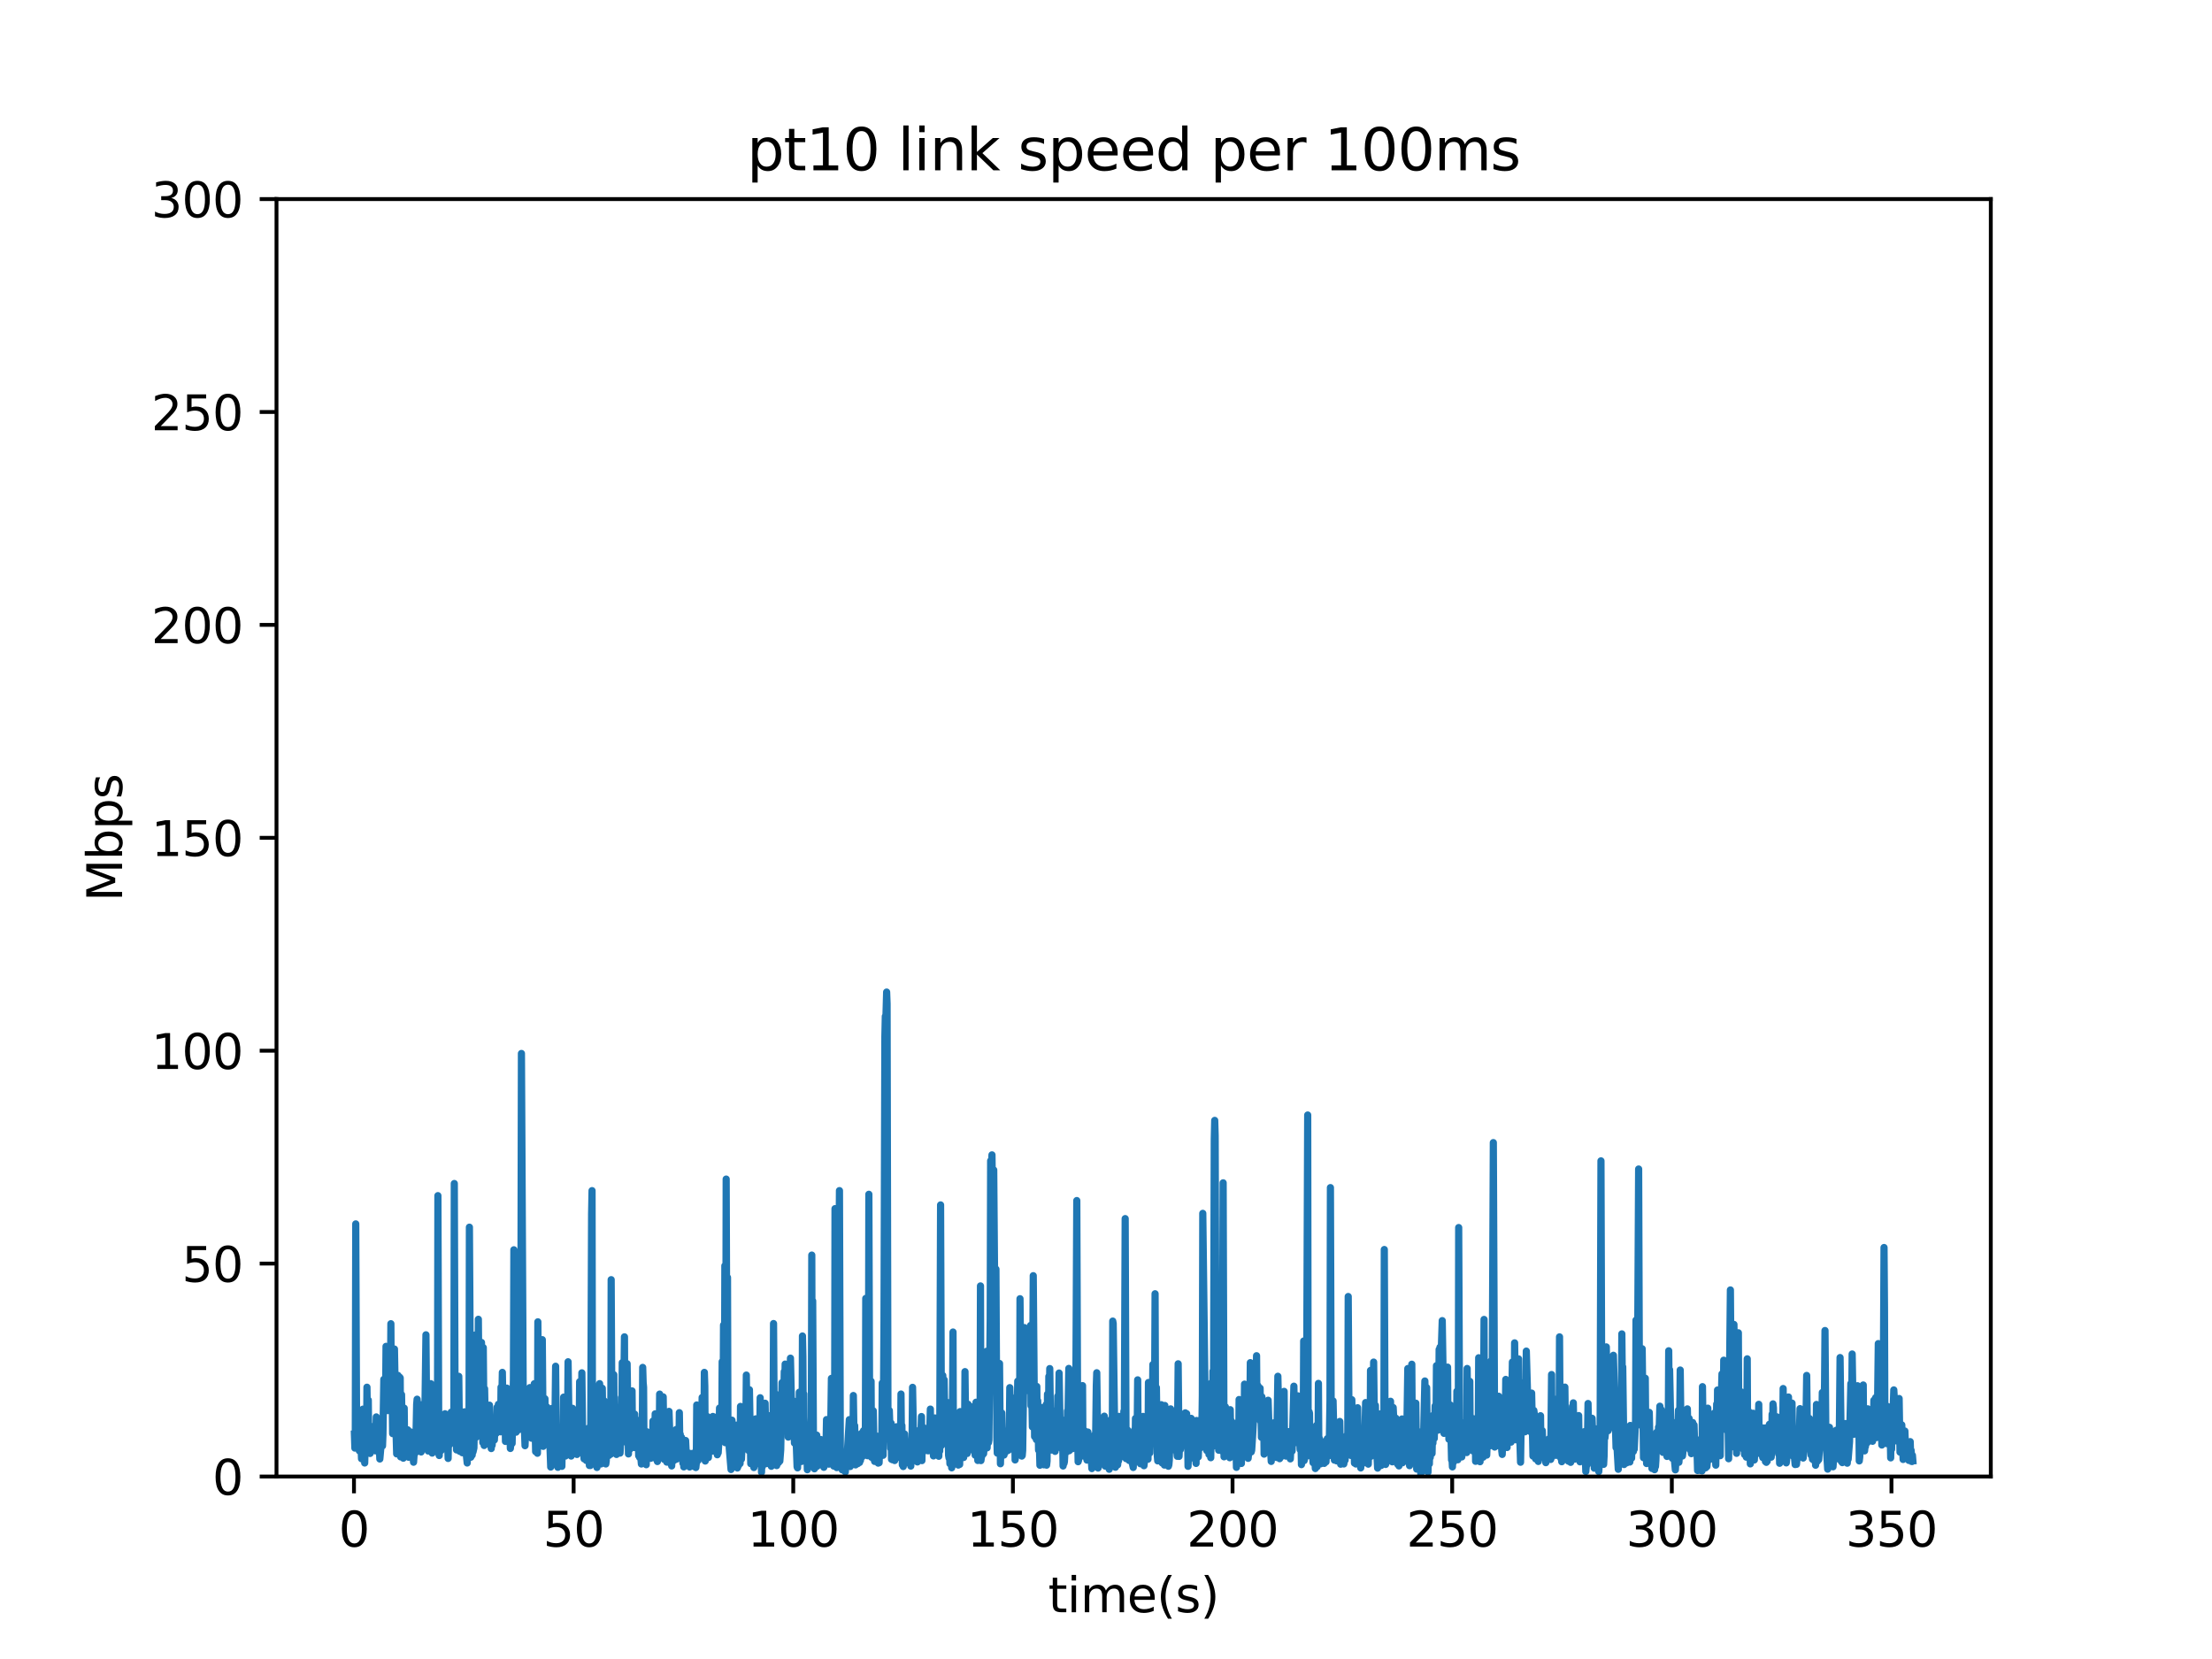 <?xml version="1.0" encoding="utf-8" standalone="no"?>
<!DOCTYPE svg PUBLIC "-//W3C//DTD SVG 1.1//EN"
  "http://www.w3.org/Graphics/SVG/1.1/DTD/svg11.dtd">
<svg xmlns:xlink="http://www.w3.org/1999/xlink" width="460.8pt" height="345.6pt" viewBox="0 0 460.8 345.6" xmlns="http://www.w3.org/2000/svg" version="1.1">
 <defs>
  <style type="text/css">*{stroke-linejoin: round; stroke-linecap: butt}</style>
 </defs>
 <g id="figure_1">
  <g id="patch_1">
   <path d="M 0 345.6 
L 460.8 345.6 
L 460.8 0 
L 0 0 
z
" style="fill: #ffffff"/>
  </g>
  <g id="axes_1">
   <g id="patch_2">
    <path d="M 57.6 307.584 
L 414.72 307.584 
L 414.72 41.472 
L 57.6 41.472 
z
" style="fill: #ffffff"/>
   </g>
   <g id="matplotlib.axis_1">
    <g id="xtick_1">
     <g id="line2d_1">
      <defs>
       <path id="m956996e905" d="M 0 0 
L 0 3.5 
" style="stroke: #000000; stroke-width: 0.8"/>
      </defs>
      <g>
       <use xlink:href="#m956996e905" x="73.741" y="307.584" style="stroke: #000000; stroke-width: 0.8"/>
      </g>
     </g>
     <g id="text_1">
      <!-- 0 -->
      <g transform="translate(70.56 322.182)scale(0.1 -0.1)">
       <defs>
        <path id="DejaVuSans-30" d="M 2034 4250 
Q 1547 4250 1301 3770 
Q 1056 3291 1056 2328 
Q 1056 1369 1301 889 
Q 1547 409 2034 409 
Q 2525 409 2770 889 
Q 3016 1369 3016 2328 
Q 3016 3291 2770 3770 
Q 2525 4250 2034 4250 
z
M 2034 4750 
Q 2819 4750 3233 4129 
Q 3647 3509 3647 2328 
Q 3647 1150 3233 529 
Q 2819 -91 2034 -91 
Q 1250 -91 836 529 
Q 422 1150 422 2328 
Q 422 3509 836 4129 
Q 1250 4750 2034 4750 
z
" transform="scale(0.016)"/>
       </defs>
       <use xlink:href="#DejaVuSans-30"/>
      </g>
     </g>
    </g>
    <g id="xtick_2">
     <g id="line2d_2">
      <g>
       <use xlink:href="#m956996e905" x="119.496" y="307.584" style="stroke: #000000; stroke-width: 0.8"/>
      </g>
     </g>
     <g id="text_2">
      <!-- 50 -->
      <g transform="translate(113.134 322.182)scale(0.1 -0.1)">
       <defs>
        <path id="DejaVuSans-35" d="M 691 4666 
L 3169 4666 
L 3169 4134 
L 1269 4134 
L 1269 2991 
Q 1406 3038 1543 3061 
Q 1681 3084 1819 3084 
Q 2600 3084 3056 2656 
Q 3513 2228 3513 1497 
Q 3513 744 3044 326 
Q 2575 -91 1722 -91 
Q 1428 -91 1123 -41 
Q 819 9 494 109 
L 494 744 
Q 775 591 1075 516 
Q 1375 441 1709 441 
Q 2250 441 2565 725 
Q 2881 1009 2881 1497 
Q 2881 1984 2565 2268 
Q 2250 2553 1709 2553 
Q 1456 2553 1204 2497 
Q 953 2441 691 2322 
L 691 4666 
z
" transform="scale(0.016)"/>
       </defs>
       <use xlink:href="#DejaVuSans-35"/>
       <use xlink:href="#DejaVuSans-30" x="63.623"/>
      </g>
     </g>
    </g>
    <g id="xtick_3">
     <g id="line2d_3">
      <g>
       <use xlink:href="#m956996e905" x="165.251" y="307.584" style="stroke: #000000; stroke-width: 0.8"/>
      </g>
     </g>
     <g id="text_3">
      <!-- 100 -->
      <g transform="translate(155.708 322.182)scale(0.1 -0.1)">
       <defs>
        <path id="DejaVuSans-31" d="M 794 531 
L 1825 531 
L 1825 4091 
L 703 3866 
L 703 4441 
L 1819 4666 
L 2450 4666 
L 2450 531 
L 3481 531 
L 3481 0 
L 794 0 
L 794 531 
z
" transform="scale(0.016)"/>
       </defs>
       <use xlink:href="#DejaVuSans-31"/>
       <use xlink:href="#DejaVuSans-30" x="63.623"/>
       <use xlink:href="#DejaVuSans-30" x="127.246"/>
      </g>
     </g>
    </g>
    <g id="xtick_4">
     <g id="line2d_4">
      <g>
       <use xlink:href="#m956996e905" x="211.007" y="307.584" style="stroke: #000000; stroke-width: 0.8"/>
      </g>
     </g>
     <g id="text_4">
      <!-- 150 -->
      <g transform="translate(201.463 322.182)scale(0.1 -0.1)">
       <use xlink:href="#DejaVuSans-31"/>
       <use xlink:href="#DejaVuSans-35" x="63.623"/>
       <use xlink:href="#DejaVuSans-30" x="127.246"/>
      </g>
     </g>
    </g>
    <g id="xtick_5">
     <g id="line2d_5">
      <g>
       <use xlink:href="#m956996e905" x="256.762" y="307.584" style="stroke: #000000; stroke-width: 0.8"/>
      </g>
     </g>
     <g id="text_5">
      <!-- 200 -->
      <g transform="translate(247.218 322.182)scale(0.1 -0.1)">
       <defs>
        <path id="DejaVuSans-32" d="M 1228 531 
L 3431 531 
L 3431 0 
L 469 0 
L 469 531 
Q 828 903 1448 1529 
Q 2069 2156 2228 2338 
Q 2531 2678 2651 2914 
Q 2772 3150 2772 3378 
Q 2772 3750 2511 3984 
Q 2250 4219 1831 4219 
Q 1534 4219 1204 4116 
Q 875 4013 500 3803 
L 500 4441 
Q 881 4594 1212 4672 
Q 1544 4750 1819 4750 
Q 2544 4750 2975 4387 
Q 3406 4025 3406 3419 
Q 3406 3131 3298 2873 
Q 3191 2616 2906 2266 
Q 2828 2175 2409 1742 
Q 1991 1309 1228 531 
z
" transform="scale(0.016)"/>
       </defs>
       <use xlink:href="#DejaVuSans-32"/>
       <use xlink:href="#DejaVuSans-30" x="63.623"/>
       <use xlink:href="#DejaVuSans-30" x="127.246"/>
      </g>
     </g>
    </g>
    <g id="xtick_6">
     <g id="line2d_6">
      <g>
       <use xlink:href="#m956996e905" x="302.517" y="307.584" style="stroke: #000000; stroke-width: 0.8"/>
      </g>
     </g>
     <g id="text_6">
      <!-- 250 -->
      <g transform="translate(292.973 322.182)scale(0.1 -0.1)">
       <use xlink:href="#DejaVuSans-32"/>
       <use xlink:href="#DejaVuSans-35" x="63.623"/>
       <use xlink:href="#DejaVuSans-30" x="127.246"/>
      </g>
     </g>
    </g>
    <g id="xtick_7">
     <g id="line2d_7">
      <g>
       <use xlink:href="#m956996e905" x="348.272" y="307.584" style="stroke: #000000; stroke-width: 0.8"/>
      </g>
     </g>
     <g id="text_7">
      <!-- 300 -->
      <g transform="translate(338.728 322.182)scale(0.1 -0.1)">
       <defs>
        <path id="DejaVuSans-33" d="M 2597 2516 
Q 3050 2419 3304 2112 
Q 3559 1806 3559 1356 
Q 3559 666 3084 287 
Q 2609 -91 1734 -91 
Q 1441 -91 1130 -33 
Q 819 25 488 141 
L 488 750 
Q 750 597 1062 519 
Q 1375 441 1716 441 
Q 2309 441 2620 675 
Q 2931 909 2931 1356 
Q 2931 1769 2642 2001 
Q 2353 2234 1838 2234 
L 1294 2234 
L 1294 2753 
L 1863 2753 
Q 2328 2753 2575 2939 
Q 2822 3125 2822 3475 
Q 2822 3834 2567 4026 
Q 2313 4219 1838 4219 
Q 1578 4219 1281 4162 
Q 984 4106 628 3988 
L 628 4550 
Q 988 4650 1302 4700 
Q 1616 4750 1894 4750 
Q 2613 4750 3031 4423 
Q 3450 4097 3450 3541 
Q 3450 3153 3228 2886 
Q 3006 2619 2597 2516 
z
" transform="scale(0.016)"/>
       </defs>
       <use xlink:href="#DejaVuSans-33"/>
       <use xlink:href="#DejaVuSans-30" x="63.623"/>
       <use xlink:href="#DejaVuSans-30" x="127.246"/>
      </g>
     </g>
    </g>
    <g id="xtick_8">
     <g id="line2d_8">
      <g>
       <use xlink:href="#m956996e905" x="394.027" y="307.584" style="stroke: #000000; stroke-width: 0.8"/>
      </g>
     </g>
     <g id="text_8">
      <!-- 350 -->
      <g transform="translate(384.484 322.182)scale(0.1 -0.1)">
       <use xlink:href="#DejaVuSans-33"/>
       <use xlink:href="#DejaVuSans-35" x="63.623"/>
       <use xlink:href="#DejaVuSans-30" x="127.246"/>
      </g>
     </g>
    </g>
    <g id="text_9">
     <!-- time(s) -->
     <g transform="translate(218.358 335.861)scale(0.1 -0.1)">
      <defs>
       <path id="DejaVuSans-74" d="M 1172 4494 
L 1172 3500 
L 2356 3500 
L 2356 3053 
L 1172 3053 
L 1172 1153 
Q 1172 725 1289 603 
Q 1406 481 1766 481 
L 2356 481 
L 2356 0 
L 1766 0 
Q 1100 0 847 248 
Q 594 497 594 1153 
L 594 3053 
L 172 3053 
L 172 3500 
L 594 3500 
L 594 4494 
L 1172 4494 
z
" transform="scale(0.016)"/>
       <path id="DejaVuSans-69" d="M 603 3500 
L 1178 3500 
L 1178 0 
L 603 0 
L 603 3500 
z
M 603 4863 
L 1178 4863 
L 1178 4134 
L 603 4134 
L 603 4863 
z
" transform="scale(0.016)"/>
       <path id="DejaVuSans-6d" d="M 3328 2828 
Q 3544 3216 3844 3400 
Q 4144 3584 4550 3584 
Q 5097 3584 5394 3201 
Q 5691 2819 5691 2113 
L 5691 0 
L 5113 0 
L 5113 2094 
Q 5113 2597 4934 2840 
Q 4756 3084 4391 3084 
Q 3944 3084 3684 2787 
Q 3425 2491 3425 1978 
L 3425 0 
L 2847 0 
L 2847 2094 
Q 2847 2600 2669 2842 
Q 2491 3084 2119 3084 
Q 1678 3084 1418 2786 
Q 1159 2488 1159 1978 
L 1159 0 
L 581 0 
L 581 3500 
L 1159 3500 
L 1159 2956 
Q 1356 3278 1631 3431 
Q 1906 3584 2284 3584 
Q 2666 3584 2933 3390 
Q 3200 3197 3328 2828 
z
" transform="scale(0.016)"/>
       <path id="DejaVuSans-65" d="M 3597 1894 
L 3597 1613 
L 953 1613 
Q 991 1019 1311 708 
Q 1631 397 2203 397 
Q 2534 397 2845 478 
Q 3156 559 3463 722 
L 3463 178 
Q 3153 47 2828 -22 
Q 2503 -91 2169 -91 
Q 1331 -91 842 396 
Q 353 884 353 1716 
Q 353 2575 817 3079 
Q 1281 3584 2069 3584 
Q 2775 3584 3186 3129 
Q 3597 2675 3597 1894 
z
M 3022 2063 
Q 3016 2534 2758 2815 
Q 2500 3097 2075 3097 
Q 1594 3097 1305 2825 
Q 1016 2553 972 2059 
L 3022 2063 
z
" transform="scale(0.016)"/>
       <path id="DejaVuSans-28" d="M 1984 4856 
Q 1566 4138 1362 3434 
Q 1159 2731 1159 2009 
Q 1159 1288 1364 580 
Q 1569 -128 1984 -844 
L 1484 -844 
Q 1016 -109 783 600 
Q 550 1309 550 2009 
Q 550 2706 781 3412 
Q 1013 4119 1484 4856 
L 1984 4856 
z
" transform="scale(0.016)"/>
       <path id="DejaVuSans-73" d="M 2834 3397 
L 2834 2853 
Q 2591 2978 2328 3040 
Q 2066 3103 1784 3103 
Q 1356 3103 1142 2972 
Q 928 2841 928 2578 
Q 928 2378 1081 2264 
Q 1234 2150 1697 2047 
L 1894 2003 
Q 2506 1872 2764 1633 
Q 3022 1394 3022 966 
Q 3022 478 2636 193 
Q 2250 -91 1575 -91 
Q 1294 -91 989 -36 
Q 684 19 347 128 
L 347 722 
Q 666 556 975 473 
Q 1284 391 1588 391 
Q 1994 391 2212 530 
Q 2431 669 2431 922 
Q 2431 1156 2273 1281 
Q 2116 1406 1581 1522 
L 1381 1569 
Q 847 1681 609 1914 
Q 372 2147 372 2553 
Q 372 3047 722 3315 
Q 1072 3584 1716 3584 
Q 2034 3584 2315 3537 
Q 2597 3491 2834 3397 
z
" transform="scale(0.016)"/>
       <path id="DejaVuSans-29" d="M 513 4856 
L 1013 4856 
Q 1481 4119 1714 3412 
Q 1947 2706 1947 2009 
Q 1947 1309 1714 600 
Q 1481 -109 1013 -844 
L 513 -844 
Q 928 -128 1133 580 
Q 1338 1288 1338 2009 
Q 1338 2731 1133 3434 
Q 928 4138 513 4856 
z
" transform="scale(0.016)"/>
      </defs>
      <use xlink:href="#DejaVuSans-74"/>
      <use xlink:href="#DejaVuSans-69" x="39.209"/>
      <use xlink:href="#DejaVuSans-6d" x="66.992"/>
      <use xlink:href="#DejaVuSans-65" x="164.404"/>
      <use xlink:href="#DejaVuSans-28" x="225.928"/>
      <use xlink:href="#DejaVuSans-73" x="264.941"/>
      <use xlink:href="#DejaVuSans-29" x="317.041"/>
     </g>
    </g>
   </g>
   <g id="matplotlib.axis_2">
    <g id="ytick_1">
     <g id="line2d_9">
      <defs>
       <path id="m934e9caa2f" d="M 0 0 
L -3.5 0 
" style="stroke: #000000; stroke-width: 0.8"/>
      </defs>
      <g>
       <use xlink:href="#m934e9caa2f" x="57.6" y="307.584" style="stroke: #000000; stroke-width: 0.8"/>
      </g>
     </g>
     <g id="text_10">
      <!-- 0 -->
      <g transform="translate(44.237 311.383)scale(0.1 -0.1)">
       <use xlink:href="#DejaVuSans-30"/>
      </g>
     </g>
    </g>
    <g id="ytick_2">
     <g id="line2d_10">
      <g>
       <use xlink:href="#m934e9caa2f" x="57.6" y="263.232" style="stroke: #000000; stroke-width: 0.8"/>
      </g>
     </g>
     <g id="text_11">
      <!-- 50 -->
      <g transform="translate(37.875 267.031)scale(0.1 -0.1)">
       <use xlink:href="#DejaVuSans-35"/>
       <use xlink:href="#DejaVuSans-30" x="63.623"/>
      </g>
     </g>
    </g>
    <g id="ytick_3">
     <g id="line2d_11">
      <g>
       <use xlink:href="#m934e9caa2f" x="57.6" y="218.88" style="stroke: #000000; stroke-width: 0.8"/>
      </g>
     </g>
     <g id="text_12">
      <!-- 100 -->
      <g transform="translate(31.512 222.679)scale(0.1 -0.1)">
       <use xlink:href="#DejaVuSans-31"/>
       <use xlink:href="#DejaVuSans-30" x="63.623"/>
       <use xlink:href="#DejaVuSans-30" x="127.246"/>
      </g>
     </g>
    </g>
    <g id="ytick_4">
     <g id="line2d_12">
      <g>
       <use xlink:href="#m934e9caa2f" x="57.6" y="174.528" style="stroke: #000000; stroke-width: 0.8"/>
      </g>
     </g>
     <g id="text_13">
      <!-- 150 -->
      <g transform="translate(31.512 178.327)scale(0.1 -0.1)">
       <use xlink:href="#DejaVuSans-31"/>
       <use xlink:href="#DejaVuSans-35" x="63.623"/>
       <use xlink:href="#DejaVuSans-30" x="127.246"/>
      </g>
     </g>
    </g>
    <g id="ytick_5">
     <g id="line2d_13">
      <g>
       <use xlink:href="#m934e9caa2f" x="57.6" y="130.176" style="stroke: #000000; stroke-width: 0.8"/>
      </g>
     </g>
     <g id="text_14">
      <!-- 200 -->
      <g transform="translate(31.512 133.975)scale(0.1 -0.1)">
       <use xlink:href="#DejaVuSans-32"/>
       <use xlink:href="#DejaVuSans-30" x="63.623"/>
       <use xlink:href="#DejaVuSans-30" x="127.246"/>
      </g>
     </g>
    </g>
    <g id="ytick_6">
     <g id="line2d_14">
      <g>
       <use xlink:href="#m934e9caa2f" x="57.6" y="85.824" style="stroke: #000000; stroke-width: 0.8"/>
      </g>
     </g>
     <g id="text_15">
      <!-- 250 -->
      <g transform="translate(31.512 89.623)scale(0.1 -0.1)">
       <use xlink:href="#DejaVuSans-32"/>
       <use xlink:href="#DejaVuSans-35" x="63.623"/>
       <use xlink:href="#DejaVuSans-30" x="127.246"/>
      </g>
     </g>
    </g>
    <g id="ytick_7">
     <g id="line2d_15">
      <g>
       <use xlink:href="#m934e9caa2f" x="57.6" y="41.472" style="stroke: #000000; stroke-width: 0.8"/>
      </g>
     </g>
     <g id="text_16">
      <!-- 300 -->
      <g transform="translate(31.512 45.271)scale(0.1 -0.1)">
       <use xlink:href="#DejaVuSans-33"/>
       <use xlink:href="#DejaVuSans-30" x="63.623"/>
       <use xlink:href="#DejaVuSans-30" x="127.246"/>
      </g>
     </g>
    </g>
    <g id="text_17">
     <!-- Mbps -->
     <g transform="translate(25.433 187.795)rotate(-90)scale(0.1 -0.1)">
      <defs>
       <path id="DejaVuSans-4d" d="M 628 4666 
L 1569 4666 
L 2759 1491 
L 3956 4666 
L 4897 4666 
L 4897 0 
L 4281 0 
L 4281 4097 
L 3078 897 
L 2444 897 
L 1241 4097 
L 1241 0 
L 628 0 
L 628 4666 
z
" transform="scale(0.016)"/>
       <path id="DejaVuSans-62" d="M 3116 1747 
Q 3116 2381 2855 2742 
Q 2594 3103 2138 3103 
Q 1681 3103 1420 2742 
Q 1159 2381 1159 1747 
Q 1159 1113 1420 752 
Q 1681 391 2138 391 
Q 2594 391 2855 752 
Q 3116 1113 3116 1747 
z
M 1159 2969 
Q 1341 3281 1617 3432 
Q 1894 3584 2278 3584 
Q 2916 3584 3314 3078 
Q 3713 2572 3713 1747 
Q 3713 922 3314 415 
Q 2916 -91 2278 -91 
Q 1894 -91 1617 61 
Q 1341 213 1159 525 
L 1159 0 
L 581 0 
L 581 4863 
L 1159 4863 
L 1159 2969 
z
" transform="scale(0.016)"/>
       <path id="DejaVuSans-70" d="M 1159 525 
L 1159 -1331 
L 581 -1331 
L 581 3500 
L 1159 3500 
L 1159 2969 
Q 1341 3281 1617 3432 
Q 1894 3584 2278 3584 
Q 2916 3584 3314 3078 
Q 3713 2572 3713 1747 
Q 3713 922 3314 415 
Q 2916 -91 2278 -91 
Q 1894 -91 1617 61 
Q 1341 213 1159 525 
z
M 3116 1747 
Q 3116 2381 2855 2742 
Q 2594 3103 2138 3103 
Q 1681 3103 1420 2742 
Q 1159 2381 1159 1747 
Q 1159 1113 1420 752 
Q 1681 391 2138 391 
Q 2594 391 2855 752 
Q 3116 1113 3116 1747 
z
" transform="scale(0.016)"/>
      </defs>
      <use xlink:href="#DejaVuSans-4d"/>
      <use xlink:href="#DejaVuSans-62" x="86.279"/>
      <use xlink:href="#DejaVuSans-70" x="149.756"/>
      <use xlink:href="#DejaVuSans-73" x="213.232"/>
     </g>
    </g>
   </g>
   <g id="line2d_16">
    <path d="M 73.833 298.741 
L 73.926 301.663 
L 74.018 297.919 
L 74.11 254.961 
L 74.295 299.969 
L 74.387 296.014 
L 74.576 300.626 
L 74.759 296.155 
L 74.851 302.233 
L 74.943 299.993 
L 75.034 300.726 
L 75.126 298.876 
L 75.312 303.887 
L 75.503 297.736 
L 75.597 293.554 
L 75.973 304.768 
L 76.166 297.513 
L 76.351 302.575 
L 76.443 288.981 
L 76.63 301.522 
L 76.722 291.665 
L 76.819 301.79 
L 76.912 301.128 
L 77.004 300.298 
L 77.095 302.782 
L 77.187 302.49 
L 77.279 297.491 
L 77.371 301.453 
L 77.463 297.179 
L 77.557 300.157 
L 77.649 297.395 
L 77.743 298.402 
L 77.834 300.882 
L 77.926 299.13 
L 78.018 302.07 
L 78.113 302.023 
L 78.205 302.237 
L 78.389 295.169 
L 78.481 299.34 
L 78.572 296.364 
L 78.665 301.63 
L 78.757 300.73 
L 78.848 297.437 
L 79.125 303.936 
L 79.495 299.803 
L 79.683 301.217 
L 79.775 298.818 
L 79.959 287.342 
L 80.142 293.005 
L 80.234 289.05 
L 80.326 291.253 
L 80.418 280.471 
L 80.51 293.859 
L 80.602 290.945 
L 80.694 292.015 
L 80.785 291.902 
L 80.877 288.81 
L 80.969 293.848 
L 81.062 280.388 
L 81.153 282.029 
L 81.337 288.874 
L 81.428 275.754 
L 81.52 292.873 
L 81.612 284.323 
L 81.796 298.651 
L 81.888 295.173 
L 81.986 296.245 
L 82.171 281.028 
L 82.263 286.11 
L 82.355 298.03 
L 82.449 296.379 
L 82.634 302.87 
L 82.909 286.525 
L 83.002 296.258 
L 83.278 286.907 
L 83.371 287.053 
L 83.462 303.497 
L 83.557 301.945 
L 83.649 290.519 
L 83.833 301.829 
L 84.016 303.767 
L 84.108 301.948 
L 84.201 293.342 
L 84.296 301.273 
L 84.39 299.567 
L 84.482 300.269 
L 84.576 298.268 
L 84.668 299.662 
L 84.759 298.397 
L 84.851 301.796 
L 84.943 297.859 
L 85.133 303.577 
L 85.227 301.552 
L 85.319 301.824 
L 85.413 302.88 
L 85.504 298.287 
L 85.689 302.795 
L 85.781 299.501 
L 85.873 303.516 
L 85.965 302.69 
L 86.15 304.608 
L 86.335 302.044 
L 86.427 302.737 
L 86.519 302.67 
L 86.614 301.194 
L 86.799 292.556 
L 86.891 291.478 
L 87.074 294.207 
L 87.26 299.274 
L 87.446 294.506 
L 87.537 295.144 
L 87.724 302.473 
L 87.907 292.616 
L 88 297.16 
L 88.091 294.667 
L 88.183 295.845 
L 88.367 300.334 
L 88.458 298.394 
L 88.733 278.066 
L 88.919 299.605 
L 89.011 297.525 
L 89.197 302.27 
L 89.382 294.791 
L 89.569 302.267 
L 89.66 300.459 
L 89.752 288.244 
L 90.03 302.707 
L 90.121 301.646 
L 90.214 298.043 
L 90.397 300.837 
L 90.488 299.704 
L 90.58 300.56 
L 90.672 299.582 
L 90.763 301.746 
L 90.855 299.254 
L 91.131 302.124 
L 91.223 249.075 
L 91.411 302.884 
L 91.503 303.212 
L 91.597 297.554 
L 91.689 300.281 
L 91.781 295.069 
L 91.879 302.185 
L 91.971 300.316 
L 92.062 301.326 
L 92.337 296.514 
L 92.429 297.204 
L 92.521 301.287 
L 92.705 294.508 
L 92.888 299.98 
L 92.981 300.037 
L 93.073 301.085 
L 93.165 298.031 
L 93.353 303.819 
L 93.444 297.888 
L 93.536 298.31 
L 93.629 300.981 
L 93.72 296.639 
L 93.812 299.023 
L 93.903 298.227 
L 93.995 294.183 
L 94.087 296.89 
L 94.181 294.184 
L 94.364 299.062 
L 94.456 299.116 
L 94.548 294.51 
L 94.639 246.549 
L 94.824 300.752 
L 94.917 291.357 
L 95.107 302.043 
L 95.199 299.914 
L 95.29 300.844 
L 95.382 299.102 
L 95.57 286.713 
L 95.754 302.332 
L 96.03 300.231 
L 96.123 296.713 
L 96.308 302.632 
L 96.399 296.724 
L 96.491 301.855 
L 96.677 299.753 
L 96.769 294.103 
L 97.045 302.11 
L 97.325 304.768 
L 97.602 298.987 
L 97.695 302.507 
L 97.787 255.646 
L 98.076 303.567 
L 98.171 301.116 
L 98.356 303.136 
L 98.448 302.187 
L 98.541 302.45 
L 98.726 301.629 
L 98.819 297.208 
L 99.005 278.105 
L 99.191 299.405 
L 99.283 298.823 
L 99.466 279.595 
L 99.559 298.82 
L 99.651 274.829 
L 99.841 298.117 
L 99.933 283.591 
L 100.117 299.133 
L 100.301 279.655 
L 100.485 288.963 
L 100.577 300.511 
L 100.674 280.727 
L 100.859 301.124 
L 100.951 289.3 
L 101.134 298.753 
L 101.32 296.791 
L 101.504 300.508 
L 101.595 297.532 
L 101.78 300.829 
L 101.872 298.56 
L 101.964 292.719 
L 102.057 300.074 
L 102.15 299.422 
L 102.335 301.763 
L 102.427 298.04 
L 102.519 301.077 
L 102.799 297.2 
L 102.988 299.974 
L 103.172 295.914 
L 103.356 298.606 
L 103.54 293.172 
L 103.634 297.246 
L 103.823 292.541 
L 104.007 296.32 
L 104.1 293.885 
L 104.283 298.275 
L 104.375 288.979 
L 104.467 295.281 
L 104.65 285.891 
L 104.835 297.382 
L 104.927 290.93 
L 105.111 297.813 
L 105.206 293.319 
L 105.298 300.277 
L 105.577 289.165 
L 105.762 298.68 
L 105.855 297.682 
L 105.946 294.877 
L 106.04 295.138 
L 106.132 295.109 
L 106.315 301.743 
L 106.407 300.893 
L 106.591 297.438 
L 106.682 300.689 
L 106.958 287.355 
L 107.049 260.355 
L 107.236 293.753 
L 107.328 290.963 
L 107.42 291.811 
L 107.512 298.348 
L 107.606 291.162 
L 107.702 296.434 
L 107.794 285.503 
L 107.886 288.914 
L 108.072 297.834 
L 108.164 294.17 
L 108.257 294.391 
L 108.348 294.107 
L 108.44 285.4 
L 108.533 265.317 
L 108.624 219.456 
L 108.99 290.153 
L 109.19 296.267 
L 109.374 301.166 
L 109.466 298.993 
L 109.558 294.001 
L 109.743 299.416 
L 109.835 292.239 
L 110.019 297.821 
L 110.111 292.943 
L 110.204 293.296 
L 110.387 289.056 
L 110.571 295.955 
L 110.663 293.561 
L 110.754 299.616 
L 111.032 295.298 
L 111.123 296.404 
L 111.215 294.301 
L 111.307 288.256 
L 111.583 302.4 
L 111.675 301.807 
L 111.766 299.582 
L 111.955 302.742 
L 112.047 275.358 
L 112.23 298.991 
L 112.322 295.354 
L 112.413 290.586 
L 112.597 299.048 
L 112.689 299.302 
L 112.784 295.73 
L 112.969 279.077 
L 113.155 301.301 
L 113.339 299.639 
L 113.524 291.376 
L 113.616 297.941 
L 113.708 297.519 
L 113.893 293.067 
L 113.985 296.33 
L 114.168 293.924 
L 114.261 297.422 
L 114.354 295.395 
L 114.724 305.611 
L 114.908 293.426 
L 115.003 304.725 
L 115.095 295.917 
L 115.189 303.75 
L 115.285 303.451 
L 115.563 299.872 
L 115.746 284.612 
L 115.933 303.417 
L 116.026 298.309 
L 116.121 300.475 
L 116.213 305.671 
L 116.401 299.908 
L 116.586 303.956 
L 116.678 303.671 
L 116.864 298.982 
L 117.051 305.466 
L 117.142 299.885 
L 117.234 302.779 
L 117.327 301.229 
L 117.419 291.048 
L 117.511 300.461 
L 117.603 300.324 
L 117.695 298.69 
L 117.788 303.317 
L 117.882 298.258 
L 117.974 299.372 
L 118.065 297.836 
L 118.157 299.172 
L 118.251 294.526 
L 118.342 283.683 
L 118.618 301.992 
L 118.71 302.998 
L 118.803 299.311 
L 118.987 303.324 
L 119.17 295.435 
L 119.263 293.373 
L 119.449 302.684 
L 119.632 299.823 
L 119.724 302.321 
L 119.999 295.439 
L 120.195 302.993 
L 120.472 297.831 
L 120.564 300.799 
L 120.657 298.173 
L 120.749 287.836 
L 120.937 302.188 
L 121.029 301.365 
L 121.12 296.853 
L 121.212 285.986 
L 121.397 301.687 
L 121.489 300.707 
L 121.673 303.901 
L 121.953 299.587 
L 122.137 304.245 
L 122.228 299.314 
L 122.412 301.447 
L 122.504 302.121 
L 122.596 297.513 
L 122.78 305.288 
L 122.872 305.092 
L 122.966 305.3 
L 123.059 299.185 
L 123.243 252.849 
L 123.334 248.031 
L 123.427 302.395 
L 123.519 301.997 
L 123.704 304.809 
L 123.796 304.207 
L 123.888 301.776 
L 123.982 304.181 
L 124.074 303.103 
L 124.165 304.666 
L 124.257 303.669 
L 124.354 305.703 
L 124.448 300.292 
L 124.54 303.513 
L 124.631 288.739 
L 124.727 290.298 
L 124.819 291.595 
L 124.911 288.233 
L 125.004 304.664 
L 125.099 302.203 
L 125.191 304.971 
L 125.374 302.162 
L 125.466 289.196 
L 125.649 301.353 
L 125.741 301.784 
L 125.833 291.798 
L 126.017 304.828 
L 126.109 300.483 
L 126.202 304.973 
L 126.293 304.307 
L 126.385 301.063 
L 126.476 301.792 
L 126.568 301.666 
L 126.665 301.746 
L 126.86 303.189 
L 127.044 302.3 
L 127.136 300.431 
L 127.228 302.925 
L 127.319 266.579 
L 127.504 302.521 
L 127.688 296.706 
L 127.872 286.377 
L 127.965 301.909 
L 128.057 300.67 
L 128.149 298.366 
L 128.24 299.007 
L 128.425 302.99 
L 128.61 297.03 
L 128.701 302.287 
L 128.793 301.617 
L 128.889 302.272 
L 129.072 293.073 
L 129.164 302.708 
L 129.256 301.221 
L 129.443 291.127 
L 129.535 295.532 
L 129.627 283.864 
L 129.813 299.743 
L 130.087 278.486 
L 130.18 300.053 
L 130.272 295.061 
L 130.548 300.523 
L 130.639 284.093 
L 130.917 302.882 
L 131.1 293.508 
L 131.194 301.929 
L 131.391 295.158 
L 131.483 296.15 
L 131.575 297.968 
L 131.667 289.747 
L 131.759 299.488 
L 131.85 295.523 
L 132.037 301.29 
L 132.129 301.55 
L 132.22 294.588 
L 132.314 298.706 
L 132.405 297.857 
L 132.498 301.549 
L 132.682 297.454 
L 132.775 299.712 
L 132.867 295.892 
L 133.052 303.267 
L 133.145 298.062 
L 133.237 303.604 
L 133.329 301.656 
L 133.611 304.977 
L 133.703 303.74 
L 133.795 299.974 
L 133.886 284.855 
L 133.978 288.005 
L 134.07 288.995 
L 134.165 303.087 
L 134.256 301.061 
L 134.348 301.338 
L 134.44 303.692 
L 134.531 299.687 
L 134.623 305.125 
L 134.717 298.244 
L 134.809 301.267 
L 134.902 301.227 
L 134.994 302.702 
L 135.086 300.571 
L 135.178 301.988 
L 135.27 301.073 
L 135.363 302.058 
L 135.455 301.093 
L 135.548 303.796 
L 135.641 303.291 
L 135.839 299.637 
L 135.931 301.331 
L 136.025 296.03 
L 136.118 296.105 
L 136.396 299.95 
L 136.488 294.527 
L 136.769 304.068 
L 136.86 302.221 
L 136.952 304.462 
L 137.229 298.622 
L 137.322 300.953 
L 137.417 290.414 
L 137.509 298.776 
L 137.601 297.516 
L 137.694 298.021 
L 137.785 295.54 
L 137.969 301.569 
L 138.062 300.736 
L 138.154 290.997 
L 138.338 304.012 
L 138.432 298.868 
L 138.528 303.103 
L 138.62 300.004 
L 138.718 303.042 
L 138.814 299.604 
L 138.906 304.587 
L 138.997 304.442 
L 139.367 294.017 
L 139.742 304.949 
L 139.833 300.837 
L 139.925 305.38 
L 140.022 302.26 
L 140.114 302.812 
L 140.207 302.823 
L 140.302 301.98 
L 140.394 304.248 
L 140.487 302.622 
L 140.579 302.691 
L 140.856 297.788 
L 140.954 303.958 
L 141.046 299.23 
L 141.14 303.724 
L 141.239 300.369 
L 141.427 303.217 
L 141.518 294.286 
L 141.612 300.206 
L 141.704 298.771 
L 141.796 301.453 
L 141.985 299.446 
L 142.078 300.078 
L 142.264 304.83 
L 142.355 303.165 
L 142.448 305.584 
L 142.541 302.884 
L 142.633 303.645 
L 142.732 303.291 
L 142.824 300.084 
L 143.01 303.702 
L 143.103 303.62 
L 143.195 302.533 
L 143.382 304.831 
L 143.566 302.731 
L 143.662 305.601 
L 143.753 305.033 
L 143.937 303.156 
L 144.123 304.414 
L 144.307 302.752 
L 144.4 302.898 
L 144.491 303.093 
L 144.585 305.509 
L 144.68 305.475 
L 144.865 302.954 
L 144.959 305.716 
L 145.052 304.867 
L 145.145 292.682 
L 145.332 303.319 
L 145.423 304.237 
L 145.708 300.465 
L 145.802 300.464 
L 145.986 292.788 
L 146.082 300.423 
L 146.174 298.188 
L 146.268 291.121 
L 146.453 299.252 
L 146.546 294.384 
L 146.64 298.514 
L 146.731 285.892 
L 146.824 288.796 
L 146.916 304.359 
L 147.008 301.379 
L 147.291 298.813 
L 147.386 295.11 
L 147.574 303.642 
L 147.76 298.957 
L 147.853 301.638 
L 148.04 296.712 
L 148.135 296.467 
L 148.229 301.959 
L 148.321 300.983 
L 148.414 302.29 
L 148.505 295.073 
L 148.598 297.73 
L 148.69 295.146 
L 148.782 295.554 
L 148.873 301.175 
L 148.966 297.563 
L 149.057 302.099 
L 149.149 298.399 
L 149.241 298.412 
L 149.333 298.999 
L 149.424 303.055 
L 149.519 302.619 
L 149.611 302.634 
L 149.797 299.721 
L 149.889 293.32 
L 150.074 300.137 
L 150.166 296.144 
L 150.35 299.032 
L 150.443 283.655 
L 150.631 295.775 
L 150.723 276.037 
L 150.908 298.118 
L 151 263.677 
L 151.092 300.541 
L 151.183 296.754 
L 151.276 245.625 
L 151.46 299.034 
L 151.552 266.12 
L 151.643 299.408 
L 151.735 295.584 
L 151.918 301.652 
L 152.288 306.123 
L 152.479 295.845 
L 152.577 297.324 
L 152.669 300.855 
L 152.761 299.303 
L 152.854 304.824 
L 153.133 299.618 
L 153.225 302.571 
L 153.318 301.824 
L 153.411 296.881 
L 153.603 305.813 
L 153.699 305.583 
L 153.796 304.615 
L 153.892 305.225 
L 154.078 300.853 
L 154.17 304.886 
L 154.262 292.98 
L 154.455 303.978 
L 154.643 300.041 
L 154.735 301.719 
L 154.829 301.456 
L 155.015 300.361 
L 155.108 298.538 
L 155.2 300.655 
L 155.384 296.515 
L 155.476 286.451 
L 155.661 301.905 
L 155.753 299.537 
L 155.937 302.162 
L 156.028 299.935 
L 156.12 289.504 
L 156.397 304.916 
L 156.581 302.465 
L 156.674 298.73 
L 156.767 301.733 
L 156.86 298.452 
L 157.047 305.716 
L 157.141 303.316 
L 157.253 304.792 
L 157.345 303.596 
L 157.436 295.573 
L 157.528 298.204 
L 157.621 304.944 
L 157.712 304.227 
L 157.804 302.637 
L 157.896 304.185 
L 157.989 303.781 
L 158.084 304.704 
L 158.269 300.178 
L 158.361 291.177 
L 158.453 304.348 
L 158.545 301.925 
L 158.636 306.701 
L 158.729 302.985 
L 158.824 305.494 
L 158.916 303.994 
L 159.197 297.393 
L 159.292 297.875 
L 159.383 292.316 
L 159.659 304.892 
L 159.751 302.295 
L 160.027 300.565 
L 160.121 300.526 
L 160.213 294.915 
L 160.305 295.621 
L 160.397 294.982 
L 160.588 304.89 
L 160.681 305.453 
L 160.773 300.344 
L 160.959 302.48 
L 161.051 295.759 
L 161.143 275.72 
L 161.331 303.682 
L 161.423 300.726 
L 161.523 290.358 
L 161.708 303.483 
L 161.799 305.308 
L 161.891 298.959 
L 162.083 304.729 
L 162.177 304.699 
L 162.268 301.223 
L 162.452 304.373 
L 162.638 302.007 
L 162.915 288.027 
L 163.006 291.022 
L 163.099 288.998 
L 163.195 295.642 
L 163.38 285.722 
L 163.472 289.352 
L 163.564 284.163 
L 163.839 297.373 
L 163.93 298.22 
L 164.023 295.634 
L 164.117 289.224 
L 164.208 299.373 
L 164.392 293.598 
L 164.484 294.405 
L 164.667 282.929 
L 164.944 295.806 
L 165.035 295.854 
L 165.127 295.767 
L 165.22 299.115 
L 165.311 291.851 
L 165.496 300.614 
L 165.681 295.447 
L 166.051 305.597 
L 166.142 305.783 
L 166.236 302.108 
L 166.327 303.526 
L 166.42 301.798 
L 166.512 290.019 
L 166.704 303.714 
L 166.796 304.31 
L 166.891 296.426 
L 166.982 304.449 
L 167.074 301.164 
L 167.165 278.312 
L 167.257 282.595 
L 167.349 298.601 
L 167.443 290.377 
L 167.534 303.371 
L 167.626 300.903 
L 167.718 299.65 
L 167.811 302.671 
L 167.904 301.535 
L 168.091 302.451 
L 168.183 306.166 
L 168.276 305.277 
L 168.369 301.866 
L 168.462 305.036 
L 168.554 304.091 
L 168.646 301.588 
L 168.741 303.333 
L 169.018 295.233 
L 169.11 261.461 
L 169.204 301.16 
L 169.296 271.011 
L 169.48 305.263 
L 169.572 304.659 
L 169.668 305.977 
L 169.853 303.155 
L 169.946 302.877 
L 170.043 304.084 
L 170.137 298.957 
L 170.235 305.44 
L 170.329 304.661 
L 170.42 299.866 
L 170.512 299.875 
L 170.605 301.28 
L 170.697 300.84 
L 170.88 303.517 
L 170.972 299.874 
L 171.064 300.79 
L 171.158 303.729 
L 171.249 301.729 
L 171.622 305.669 
L 171.81 304.361 
L 171.903 300.155 
L 171.995 301.265 
L 172.087 300.548 
L 172.181 295.725 
L 172.273 297.1 
L 172.366 303.377 
L 172.458 302.426 
L 172.646 305.007 
L 172.738 303.601 
L 172.925 304.719 
L 173.017 300.08 
L 173.2 287.145 
L 173.293 296.974 
L 173.385 289.414 
L 173.675 305.408 
L 173.858 304.483 
L 173.95 251.782 
L 174.041 304.111 
L 174.135 304.084 
L 174.226 303.529 
L 174.318 305.733 
L 174.501 302.795 
L 174.874 248.026 
L 175.061 303.45 
L 175.153 302.473 
L 175.248 305.375 
L 175.342 304.171 
L 175.438 306.192 
L 175.624 304.06 
L 175.717 304.2 
L 176.098 306.633 
L 176.192 304.586 
L 176.284 305.401 
L 176.376 304.908 
L 176.927 295.736 
L 177.118 305.506 
L 177.211 301.564 
L 177.303 304.96 
L 177.397 304.405 
L 177.488 303.675 
L 177.58 301.827 
L 177.672 304.108 
L 177.767 290.711 
L 177.951 302.047 
L 178.042 296.988 
L 178.226 305.165 
L 178.318 304.979 
L 178.504 298.989 
L 178.694 304.901 
L 178.786 303.604 
L 178.879 304.66 
L 178.971 303.164 
L 179.064 304.66 
L 179.156 303.917 
L 179.248 304.234 
L 179.432 298.61 
L 179.616 303.467 
L 179.708 302.823 
L 179.8 301.667 
L 179.892 298.03 
L 179.985 302.839 
L 180.079 301.747 
L 180.171 303.11 
L 180.263 302.338 
L 180.355 270.479 
L 180.538 301.616 
L 180.63 297.993 
L 180.723 303.25 
L 180.816 301.663 
L 180.908 296.27 
L 181 248.792 
L 181.185 302.159 
L 181.277 299.182 
L 181.37 300.992 
L 181.462 287.741 
L 181.553 303.582 
L 181.646 301.112 
L 181.829 295.913 
L 181.921 293.9 
L 182.112 304.086 
L 182.203 304.44 
L 182.296 303.238 
L 182.388 304.044 
L 182.76 299.186 
L 182.851 299.659 
L 182.947 304.795 
L 183.042 303.584 
L 183.134 304.719 
L 183.226 302.039 
L 183.318 303.521 
L 183.507 299.339 
L 183.601 299.726 
L 183.694 300.921 
L 183.786 288.115 
L 183.97 303.164 
L 184.154 275.279 
L 184.337 215.901 
L 184.428 211.709 
L 184.52 213.146 
L 184.703 206.665 
L 184.795 209.092 
L 184.982 298.488 
L 185.074 293.636 
L 185.168 298.613 
L 185.26 293.829 
L 185.537 301.728 
L 185.629 296.472 
L 185.72 303.997 
L 185.812 303.596 
L 185.906 304.09 
L 185.999 297.924 
L 186.093 302.311 
L 186.184 302.048 
L 186.277 300.614 
L 186.377 304.255 
L 186.658 301.03 
L 186.752 297.217 
L 186.844 303.017 
L 186.941 299.723 
L 187.129 302.431 
L 187.225 300.304 
L 187.413 303.616 
L 187.508 298.513 
L 187.601 302.481 
L 187.693 290.402 
L 187.785 299.384 
L 187.882 296.947 
L 187.974 305.169 
L 188.07 302.943 
L 188.162 305.506 
L 188.255 304.304 
L 188.442 298.729 
L 188.625 304.693 
L 188.717 301.537 
L 188.994 304.698 
L 189.178 302.254 
L 189.273 303.269 
L 189.365 301.39 
L 189.551 302.988 
L 189.643 301.212 
L 189.736 305.412 
L 190.012 298.836 
L 190.105 289.005 
L 190.38 303.989 
L 190.472 300.737 
L 190.564 302.241 
L 190.656 300.334 
L 190.748 303.762 
L 190.841 303.044 
L 190.933 304.012 
L 191.025 302.981 
L 191.117 304.549 
L 191.208 303.337 
L 191.301 298.975 
L 191.394 301.007 
L 191.581 297.871 
L 191.676 302.78 
L 191.768 301.711 
L 191.958 295.089 
L 192.051 304.273 
L 192.143 298.081 
L 192.327 301.855 
L 192.418 297.406 
L 192.51 297.808 
L 192.602 302.012 
L 192.694 298.287 
L 192.969 302.17 
L 193.154 299.406 
L 193.345 302.233 
L 193.534 300.234 
L 193.627 300.26 
L 193.811 293.54 
L 193.903 301.453 
L 193.995 301.241 
L 194.087 300.588 
L 194.178 298.649 
L 194.458 303.294 
L 194.549 301.772 
L 194.643 301.903 
L 194.741 295.383 
L 194.833 297.164 
L 194.925 301.952 
L 195.017 301.799 
L 195.109 302.973 
L 195.203 299.968 
L 195.295 300.05 
L 195.386 299.765 
L 195.48 300.473 
L 195.573 303.369 
L 195.665 299.679 
L 195.758 302.283 
L 195.941 251.006 
L 196.126 301.113 
L 196.218 298.596 
L 196.402 286.537 
L 196.495 298.919 
L 196.586 296.83 
L 196.681 287.424 
L 196.865 298.217 
L 196.956 294.663 
L 197.048 296.416 
L 197.14 294.549 
L 197.323 296.852 
L 197.418 292.178 
L 197.605 303.165 
L 197.697 303.73 
L 197.789 301.944 
L 197.884 304.914 
L 197.976 300.471 
L 198.069 300.81 
L 198.162 302.231 
L 198.254 305.775 
L 198.346 305.126 
L 198.53 277.486 
L 198.622 304.511 
L 198.713 303.474 
L 198.805 303.766 
L 198.897 304.991 
L 198.99 302.582 
L 199.081 303.575 
L 199.175 300.565 
L 199.358 302.921 
L 199.451 301.611 
L 199.635 305.203 
L 199.728 301.58 
L 199.912 305.069 
L 200.004 294.061 
L 200.096 299.488 
L 200.188 298.078 
L 200.373 302.642 
L 200.47 302.276 
L 200.562 303.165 
L 200.653 302.645 
L 200.746 303.627 
L 200.931 299.975 
L 201.024 285.735 
L 201.209 300.994 
L 201.304 296.939 
L 201.489 302.785 
L 201.672 292.534 
L 201.856 301.684 
L 202.131 292.98 
L 202.223 299.59 
L 202.315 297.883 
L 202.407 299.685 
L 202.591 296.003 
L 202.683 294.743 
L 202.775 301.965 
L 202.867 301.54 
L 202.959 302.392 
L 203.051 301.015 
L 203.142 303.136 
L 203.234 299.864 
L 203.326 292.111 
L 203.417 302.932 
L 203.509 299.994 
L 203.601 301.298 
L 203.695 304.247 
L 203.879 292.297 
L 203.972 298.786 
L 204.064 296.069 
L 204.16 300.918 
L 204.252 267.879 
L 204.345 304.269 
L 204.437 303.66 
L 204.53 301.796 
L 204.623 303.175 
L 204.807 300.273 
L 204.899 302.839 
L 204.991 301.755 
L 205.268 296.245 
L 205.359 295.344 
L 205.451 299.475 
L 205.543 281.501 
L 205.635 301.615 
L 205.727 298.814 
L 205.911 300.528 
L 206.003 299.988 
L 206.278 274.985 
L 206.37 241.812 
L 206.462 242.007 
L 206.553 243.116 
L 206.645 240.579 
L 206.736 247.298 
L 206.828 244.039 
L 206.919 248.682 
L 207.011 243.723 
L 207.195 266.737 
L 207.471 264.383 
L 207.658 299.46 
L 207.751 302.712 
L 208.034 297.649 
L 208.126 298.15 
L 208.219 284.037 
L 208.409 304.931 
L 208.687 294.343 
L 208.872 302.725 
L 208.964 303.04 
L 209.056 300.648 
L 209.15 303.115 
L 209.334 300.945 
L 209.429 302.555 
L 209.8 301.099 
L 209.892 298.029 
L 210.08 302.111 
L 210.264 297.851 
L 210.357 289.072 
L 210.449 292.21 
L 210.543 301.756 
L 210.635 301.231 
L 210.729 291.793 
L 210.821 300.369 
L 210.915 299.256 
L 211.006 295.419 
L 211.098 297.447 
L 211.19 297.054 
L 211.282 291.259 
L 211.373 294.756 
L 211.465 304.133 
L 211.558 303.487 
L 211.742 299.51 
L 211.834 292.792 
L 211.926 292.925 
L 212.017 287.71 
L 212.21 300.766 
L 212.302 300.377 
L 212.394 300.461 
L 212.486 270.546 
L 212.669 289.962 
L 212.856 303.331 
L 212.948 303.218 
L 213.041 302.163 
L 213.407 276.562 
L 213.499 286.376 
L 213.774 276.986 
L 213.865 281.303 
L 213.957 278.074 
L 214.049 278.815 
L 214.141 289.697 
L 214.232 277.647 
L 214.325 288.417 
L 214.417 287.127 
L 214.6 289.359 
L 214.692 276.114 
L 214.783 292.841 
L 214.876 286.999 
L 215.061 297.242 
L 215.245 265.749 
L 215.524 299.267 
L 215.615 294.716 
L 215.894 299.9 
L 215.986 288.824 
L 216.078 298.513 
L 216.169 291.791 
L 216.353 302.089 
L 216.448 300.344 
L 216.54 301.745 
L 216.633 305.239 
L 216.725 302.429 
L 216.817 293.181 
L 216.908 302.365 
L 217.001 301.353 
L 217.096 303.144 
L 217.281 293.548 
L 217.47 305.147 
L 217.564 303.939 
L 217.657 299.295 
L 217.748 301.477 
L 217.84 300.805 
L 217.932 292.61 
L 218.024 305.221 
L 218.122 304.356 
L 218.215 290.418 
L 218.399 301.29 
L 218.493 286.736 
L 218.585 293.982 
L 218.684 285.098 
L 218.87 298.439 
L 219.055 302.067 
L 219.147 298.284 
L 219.239 301.24 
L 219.331 300.306 
L 219.515 293.945 
L 219.796 302.348 
L 220.077 296.764 
L 220.169 299.37 
L 220.261 298.033 
L 220.353 290.846 
L 220.536 293.065 
L 220.628 286.028 
L 220.905 300.937 
L 220.997 301.533 
L 221.088 301.078 
L 221.182 301.789 
L 221.366 299.278 
L 221.46 305.395 
L 221.552 301.918 
L 221.643 304.878 
L 221.735 304.492 
L 221.827 302.708 
L 221.919 295.787 
L 222.012 301.705 
L 222.105 301.013 
L 222.197 302.458 
L 222.289 300.633 
L 222.381 293.912 
L 222.472 295.84 
L 222.656 285.067 
L 222.748 302.213 
L 222.932 295.405 
L 223.024 298.656 
L 223.21 295.217 
L 223.396 301.795 
L 223.673 290.357 
L 223.765 301.199 
L 223.857 298.871 
L 223.949 291.725 
L 224.041 292.996 
L 224.133 286.655 
L 224.316 250.099 
L 224.501 299.071 
L 224.593 304.504 
L 224.685 304.198 
L 224.868 302.774 
L 224.961 299.599 
L 225.053 302.37 
L 225.238 297.519 
L 225.33 301.036 
L 225.513 288.647 
L 225.606 303.304 
L 225.698 300.782 
L 225.791 300.157 
L 225.977 298.08 
L 226.069 299.006 
L 226.253 303.13 
L 226.436 304.163 
L 226.623 298.318 
L 226.715 300.064 
L 226.903 303.783 
L 226.996 302.641 
L 227.088 302.607 
L 227.18 301.476 
L 227.457 305.933 
L 227.827 299.571 
L 227.92 299.603 
L 228.012 303.646 
L 228.104 298.782 
L 228.198 302.85 
L 228.382 288.65 
L 228.473 285.968 
L 228.751 305.823 
L 228.939 304.398 
L 229.216 298.862 
L 229.307 300.75 
L 229.399 298.848 
L 229.492 304.813 
L 229.584 300.204 
L 229.77 304.229 
L 229.862 304.457 
L 229.953 301.727 
L 230.047 295.012 
L 230.231 305.418 
L 230.324 300.924 
L 230.416 303.367 
L 230.601 297.665 
L 230.699 303.035 
L 230.791 297.55 
L 230.978 304.993 
L 231.07 306.077 
L 231.254 303.007 
L 231.346 295.796 
L 231.438 296.896 
L 231.529 297.982 
L 231.621 301.973 
L 231.713 301.114 
L 231.805 275.205 
L 231.897 275.695 
L 232.267 302.595 
L 232.361 305.659 
L 232.456 301.825 
L 232.548 303.543 
L 232.64 296.907 
L 232.826 305.151 
L 232.919 304.059 
L 233.013 304.333 
L 233.105 295.061 
L 233.289 302.434 
L 233.474 299.478 
L 233.658 303.465 
L 233.75 300.253 
L 233.844 303.2 
L 233.936 302.11 
L 234.12 293.982 
L 234.213 297.917 
L 234.397 253.86 
L 234.585 303.858 
L 234.677 301.355 
L 234.769 303.553 
L 234.86 297.862 
L 235.046 302.598 
L 235.137 299.427 
L 235.231 304.244 
L 235.323 304.168 
L 235.418 303.508 
L 235.511 303.674 
L 235.603 302.604 
L 235.694 302.708 
L 235.885 304.845 
L 236.075 305.701 
L 236.167 303.364 
L 236.259 304.633 
L 236.351 297.854 
L 236.444 303.539 
L 236.538 295.481 
L 236.63 301.059 
L 236.722 300.475 
L 236.907 296.985 
L 236.999 287.447 
L 237.094 301.094 
L 237.193 297.684 
L 237.378 304.443 
L 237.469 304.094 
L 237.562 304.925 
L 237.841 300.433 
L 237.933 303.101 
L 238.117 295.067 
L 238.311 305.336 
L 238.403 304.474 
L 238.495 298.093 
L 238.772 302.629 
L 238.866 303.594 
L 239.053 300.301 
L 239.145 303.982 
L 239.242 288.003 
L 239.335 302.344 
L 239.427 299.135 
L 239.52 302.677 
L 239.796 293.636 
L 239.888 294.572 
L 240.072 292.626 
L 240.164 284.256 
L 240.347 297.039 
L 240.44 294.789 
L 240.533 288.571 
L 240.625 269.514 
L 240.717 294.111 
L 240.808 292.344 
L 240.9 289.057 
L 241.087 303.284 
L 241.179 304.331 
L 241.454 295.218 
L 241.546 297.882 
L 241.638 294.723 
L 241.821 302.05 
L 241.913 292.619 
L 242.097 304.76 
L 242.282 302.776 
L 242.373 303.026 
L 242.563 305.204 
L 242.656 292.785 
L 242.748 297.739 
L 242.842 296.909 
L 242.934 301.573 
L 243.12 299.387 
L 243.212 296.122 
L 243.399 305.449 
L 243.494 305.147 
L 243.587 304.152 
L 243.863 293.497 
L 244.047 300.425 
L 244.231 302.035 
L 244.512 294.669 
L 244.606 294.852 
L 244.791 300.878 
L 244.884 302.039 
L 244.975 300.509 
L 245.25 303.375 
L 245.434 284.102 
L 245.62 303.396 
L 245.804 298.791 
L 245.896 301.986 
L 246.084 300.78 
L 246.178 299.25 
L 246.27 295.262 
L 246.546 297.639 
L 246.638 296.253 
L 246.731 299.941 
L 246.915 294.323 
L 247.105 299.149 
L 247.197 294.49 
L 247.294 301.229 
L 247.397 298.856 
L 247.489 305.464 
L 247.768 297.775 
L 247.859 299.827 
L 247.952 297.364 
L 248.043 300.117 
L 248.14 295.47 
L 248.328 300.082 
L 248.512 303.734 
L 248.604 302.666 
L 248.697 298.108 
L 248.789 302.773 
L 248.88 300.936 
L 249.162 304.858 
L 249.253 295.912 
L 249.345 303.755 
L 249.437 303.243 
L 249.626 303.496 
L 249.909 295.89 
L 250.095 301.612 
L 250.19 300.852 
L 250.375 297.387 
L 250.469 290.693 
L 250.561 252.762 
L 251.115 297.268 
L 251.39 302.176 
L 251.482 298.181 
L 251.574 300.516 
L 251.758 298.004 
L 251.849 302.985 
L 251.944 296.964 
L 252.221 303.671 
L 252.404 288.037 
L 252.587 301.357 
L 252.679 285.642 
L 252.773 300.618 
L 252.956 237.287 
L 253.047 233.4 
L 253.139 236.563 
L 253.322 291.923 
L 253.414 285.178 
L 253.601 297.748 
L 253.693 299.594 
L 253.784 286.585 
L 253.876 302.105 
L 253.968 301.803 
L 254.152 294.015 
L 254.245 301.386 
L 254.338 300.791 
L 254.521 302.257 
L 254.614 298.545 
L 254.804 246.404 
L 254.988 303.478 
L 255.08 300.839 
L 255.173 302.623 
L 255.264 293.048 
L 255.357 294.932 
L 255.448 298.087 
L 255.54 295.294 
L 255.724 301.559 
L 255.819 299.129 
L 256.003 302.215 
L 256.095 296.676 
L 256.189 303.675 
L 256.281 293.664 
L 256.373 299.007 
L 256.464 295.945 
L 256.65 302.424 
L 256.745 302.067 
L 256.837 297.949 
L 257.02 302.044 
L 257.113 296.989 
L 257.296 300.307 
L 257.388 296.503 
L 257.574 305.677 
L 257.759 298.469 
L 257.852 302.701 
L 257.943 300.912 
L 258.035 302.619 
L 258.127 291.546 
L 258.222 303.289 
L 258.314 301.669 
L 258.412 302.568 
L 258.504 302.263 
L 258.602 304.871 
L 258.697 299.891 
L 258.79 301.448 
L 258.882 298.147 
L 259.071 302.631 
L 259.163 299.38 
L 259.256 288.34 
L 259.352 302.819 
L 259.444 300.038 
L 259.535 302.658 
L 259.628 297.56 
L 259.811 299.969 
L 259.915 294.532 
L 260.007 303.8 
L 260.098 302.945 
L 260.375 293.826 
L 260.466 283.867 
L 260.653 302.465 
L 260.747 302.109 
L 260.93 299.299 
L 261.299 292.665 
L 261.483 294.36 
L 261.579 293.399 
L 261.764 282.42 
L 261.856 294.496 
L 261.948 293.561 
L 262.04 288.654 
L 262.132 293.549 
L 262.502 289.184 
L 262.596 296.084 
L 262.688 293.551 
L 262.781 299.425 
L 262.873 290.978 
L 262.969 296.711 
L 263.061 295.667 
L 263.153 298.334 
L 263.245 295.033 
L 263.337 302.921 
L 263.524 295.925 
L 263.617 299.839 
L 263.709 296.839 
L 263.895 299.153 
L 264.079 295.691 
L 264.172 291.697 
L 264.355 297.501 
L 264.449 296.949 
L 264.819 304.441 
L 264.913 302.266 
L 265.005 302.918 
L 265.097 298.203 
L 265.189 301.186 
L 265.283 300.724 
L 265.375 302.178 
L 265.468 296.361 
L 265.56 303.465 
L 265.652 302.635 
L 265.743 300.398 
L 265.928 303.619 
L 266.204 286.702 
L 266.296 290.935 
L 266.388 302.524 
L 266.481 301.383 
L 266.573 303.872 
L 266.665 295.745 
L 266.765 303.599 
L 266.857 302.44 
L 266.95 295.497 
L 267.042 300.656 
L 267.134 295.174 
L 267.226 296.334 
L 267.318 301.453 
L 267.415 299.02 
L 267.506 289.849 
L 267.598 302.879 
L 267.693 300.401 
L 267.878 303.331 
L 268.061 301.13 
L 268.248 302.868 
L 268.34 302.127 
L 268.432 298.237 
L 268.524 302.599 
L 268.616 302.452 
L 268.708 301.038 
L 268.8 303.912 
L 268.986 299.821 
L 269.17 302.285 
L 269.541 288.769 
L 269.724 300.57 
L 269.816 300.449 
L 270 297.229 
L 270.371 290.779 
L 270.463 299.829 
L 270.558 294.283 
L 270.741 299.683 
L 270.839 301.968 
L 271.022 300.775 
L 271.114 305.109 
L 271.205 302.063 
L 271.298 302.653 
L 271.485 300.201 
L 271.581 279.358 
L 271.674 304.277 
L 271.766 303.9 
L 271.868 303.4 
L 271.96 300.67 
L 272.052 300.861 
L 272.144 301.548 
L 272.419 232.277 
L 272.516 303.251 
L 272.61 301.648 
L 272.702 294.089 
L 272.794 294.406 
L 272.886 302.645 
L 272.978 301.998 
L 273.07 301.74 
L 273.163 300.295 
L 273.255 300.44 
L 273.534 304.71 
L 273.626 301.972 
L 273.723 304.012 
L 273.82 302.7 
L 274.008 305.922 
L 274.1 304.537 
L 274.283 296.905 
L 274.375 305.544 
L 274.467 301.691 
L 274.559 304.347 
L 274.652 288.185 
L 274.745 302.821 
L 274.837 299.586 
L 274.931 301.13 
L 275.024 300.015 
L 275.119 304.941 
L 275.211 302.395 
L 275.303 304.296 
L 275.395 303.532 
L 275.488 301.211 
L 275.676 304.621 
L 275.769 301.883 
L 275.86 304.851 
L 275.952 303.797 
L 276.045 300.696 
L 276.231 304.534 
L 276.415 299.948 
L 276.507 299.695 
L 276.784 303.289 
L 276.876 303.078 
L 277.059 291.878 
L 277.151 247.401 
L 277.337 303.1 
L 277.52 301.179 
L 277.612 299.456 
L 277.705 291.833 
L 277.98 304.172 
L 278.073 301.885 
L 278.167 302.758 
L 278.351 299.655 
L 278.443 304.324 
L 278.536 298.629 
L 278.728 303.894 
L 278.912 301.563 
L 279.004 301.334 
L 279.099 296.115 
L 279.285 305.021 
L 279.38 303.41 
L 279.472 304.248 
L 279.655 302.267 
L 279.749 304.794 
L 279.844 304.65 
L 279.935 304.972 
L 280.027 304.44 
L 280.119 303.17 
L 280.212 304.173 
L 280.303 301.534 
L 280.395 301.987 
L 280.583 298.99 
L 280.674 301.92 
L 280.767 300.385 
L 280.86 270.087 
L 281.049 301.331 
L 281.144 298.996 
L 281.239 301.457 
L 281.333 295.991 
L 281.425 303.194 
L 281.609 291.577 
L 281.792 303.041 
L 281.885 301.849 
L 281.976 302.174 
L 282.068 299.39 
L 282.16 304.786 
L 282.258 304.086 
L 282.35 302.55 
L 282.444 304.974 
L 282.628 298.156 
L 282.72 301.319 
L 282.813 293.256 
L 282.997 304.144 
L 283.089 304.689 
L 283.276 302.508 
L 283.464 305.798 
L 283.555 303.221 
L 283.647 305.069 
L 283.742 302.431 
L 283.834 304.892 
L 284.022 300.564 
L 284.113 303.101 
L 284.206 298.507 
L 284.298 300.485 
L 284.484 292.18 
L 284.576 300.772 
L 284.668 298.89 
L 284.762 303.272 
L 284.854 295.123 
L 285.039 305.011 
L 285.133 300.892 
L 285.319 303.092 
L 285.413 303.138 
L 285.505 285.484 
L 285.599 303.374 
L 285.875 296.467 
L 285.97 299.432 
L 286.155 283.745 
L 286.339 299.093 
L 286.431 299.515 
L 286.523 292.766 
L 286.707 303.387 
L 286.798 302.45 
L 286.984 305.837 
L 287.174 300.865 
L 287.266 300.576 
L 287.541 294.538 
L 287.726 305.284 
L 287.824 305.103 
L 288.007 300.697 
L 288.098 300.811 
L 288.19 302.018 
L 288.282 300.289 
L 288.376 260.297 
L 288.559 305.027 
L 288.651 305.072 
L 288.746 304.749 
L 288.932 300.888 
L 289.025 304.314 
L 289.117 301.412 
L 289.209 292.789 
L 289.301 294.425 
L 289.486 296.795 
L 289.671 291.907 
L 289.763 298.835 
L 289.855 295.594 
L 290.041 304.529 
L 290.224 293.213 
L 290.501 298.774 
L 290.593 302.666 
L 290.777 295.433 
L 290.873 296.187 
L 290.966 304.417 
L 291.058 304.285 
L 291.149 305.019 
L 291.333 303.84 
L 291.425 305.376 
L 291.608 297.447 
L 291.7 301.43 
L 291.884 299.681 
L 291.977 298.541 
L 292.072 295.593 
L 292.164 304.728 
L 292.256 298.924 
L 292.348 299.328 
L 292.441 302.407 
L 292.533 299.234 
L 292.718 303.906 
L 292.813 303.773 
L 292.905 304.378 
L 292.996 302.975 
L 293.272 285.089 
L 293.363 302.94 
L 293.455 291.758 
L 293.64 305.328 
L 293.92 297.175 
L 294.013 297.865 
L 294.105 284.192 
L 294.204 299.247 
L 294.296 298.019 
L 294.387 302.07 
L 294.479 300.268 
L 294.571 296.249 
L 294.755 304.458 
L 294.939 292.301 
L 295.126 306.041 
L 295.229 305.588 
L 295.412 303.482 
L 295.507 305.18 
L 295.599 298.277 
L 295.788 304.822 
L 295.882 304.332 
L 295.978 307.09 
L 296.073 304.382 
L 296.265 306.527 
L 296.356 301.097 
L 296.456 303.939 
L 296.732 291.677 
L 296.826 287.686 
L 297.01 293.507 
L 297.195 289.069 
L 297.379 305.736 
L 297.482 306.689 
L 297.574 302.234 
L 297.764 304.952 
L 297.856 300.888 
L 297.949 303.616 
L 298.135 299.706 
L 298.322 302.79 
L 298.414 298.826 
L 298.506 300.629 
L 298.598 294.799 
L 298.783 299.653 
L 298.968 292.869 
L 299.059 292.788 
L 299.151 297.278 
L 299.243 284.488 
L 299.334 296.569 
L 299.428 294.429 
L 299.615 297.921 
L 299.706 293.36 
L 299.798 281.115 
L 299.89 289.726 
L 299.981 280.651 
L 300.074 284.908 
L 300.165 283.6 
L 300.445 275.109 
L 300.813 298.598 
L 300.905 286.447 
L 301.089 298.334 
L 301.366 287.637 
L 301.458 294.445 
L 301.554 284.796 
L 301.65 298.504 
L 301.742 293.246 
L 301.834 299.824 
L 301.926 293.561 
L 302.018 299.809 
L 302.109 292.671 
L 302.385 304.133 
L 302.477 303.704 
L 302.568 305.579 
L 302.665 302.351 
L 302.757 304.664 
L 302.941 299.881 
L 303.033 301.877 
L 303.125 298.702 
L 303.313 301.131 
L 303.407 302.742 
L 303.499 289.822 
L 303.688 304.099 
L 303.78 302.087 
L 303.872 255.721 
L 304.058 297.585 
L 304.15 296.011 
L 304.242 302.64 
L 304.333 301.507 
L 304.519 303.506 
L 304.612 301.261 
L 304.799 302.451 
L 304.891 302.31 
L 304.983 296.4 
L 305.171 300.476 
L 305.263 297.368 
L 305.355 299.296 
L 305.447 298.341 
L 305.541 302.599 
L 305.632 285.08 
L 305.819 300.141 
L 305.91 299.86 
L 306.185 287.755 
L 306.279 301.003 
L 306.373 298.336 
L 306.466 301.812 
L 306.557 300.141 
L 306.652 295.438 
L 306.837 302.254 
L 306.929 296.5 
L 307.021 297.026 
L 307.113 301.506 
L 307.206 301.116 
L 307.301 295.892 
L 307.396 304.42 
L 307.488 304.038 
L 307.58 304.195 
L 307.671 302.47 
L 307.763 295.282 
L 307.855 299.368 
L 307.947 299.106 
L 308.039 282.846 
L 308.226 301.199 
L 308.318 304.506 
L 308.595 295.7 
L 308.687 301.56 
L 308.779 297.084 
L 308.972 303.559 
L 309.155 274.862 
L 309.248 301.352 
L 309.34 298.577 
L 309.523 290.07 
L 309.71 303.125 
L 309.986 295.891 
L 310.078 289.34 
L 310.17 298.454 
L 310.261 293.474 
L 310.446 301.175 
L 310.538 299.599 
L 310.63 283.474 
L 310.813 297.937 
L 311.088 238.026 
L 311.365 301.448 
L 311.458 299.206 
L 311.55 297.489 
L 311.643 298.68 
L 311.74 298.316 
L 311.923 295.75 
L 312.015 301.16 
L 312.198 290.863 
L 312.383 299.605 
L 312.476 300.542 
L 312.66 291.821 
L 312.846 302.246 
L 312.938 302.983 
L 313.126 298.401 
L 313.218 298.96 
L 313.31 298.05 
L 313.403 299.193 
L 313.495 299.178 
L 313.586 296.337 
L 313.678 287.357 
L 313.77 296.819 
L 313.862 296.624 
L 313.953 301.542 
L 314.046 295.411 
L 314.138 300.004 
L 314.231 298.354 
L 314.324 300.351 
L 314.416 298.792 
L 314.507 295.11 
L 314.599 295.288 
L 314.783 300.42 
L 315.06 283.731 
L 315.244 297.691 
L 315.339 290.624 
L 315.43 294.867 
L 315.523 279.742 
L 315.798 299.929 
L 315.982 297.488 
L 316.166 287.541 
L 316.258 291.042 
L 316.35 283.082 
L 316.441 294.163 
L 316.758 304.611 
L 316.942 292.881 
L 317.033 297.267 
L 317.218 288.088 
L 317.311 289.45 
L 317.681 298.271 
L 317.776 297.782 
L 317.867 293.493 
L 317.959 281.457 
L 318.421 297.407 
L 318.514 291.749 
L 318.789 298.228 
L 318.881 294.476 
L 318.975 295.812 
L 319.068 290.205 
L 319.343 303.33 
L 319.438 300.908 
L 319.531 293.818 
L 319.622 294.512 
L 319.898 303.913 
L 320.082 298.647 
L 320.175 298.307 
L 320.268 303.055 
L 320.364 301.529 
L 320.457 304.446 
L 320.549 303.286 
L 320.641 303.444 
L 320.92 294.919 
L 321.012 302.875 
L 321.103 298.245 
L 321.195 300.569 
L 321.287 298.021 
L 321.378 300.789 
L 321.47 300.183 
L 321.562 300.54 
L 321.653 303.723 
L 321.747 301.375 
L 321.93 302.569 
L 322.024 304.701 
L 322.302 300.213 
L 322.579 303.316 
L 322.671 299.743 
L 322.763 303.969 
L 322.854 302.003 
L 322.946 302.135 
L 323.038 304.033 
L 323.222 286.339 
L 323.314 303.497 
L 323.408 299.152 
L 323.5 302.9 
L 323.592 298.473 
L 323.684 298.951 
L 323.777 297.93 
L 323.868 300.123 
L 324.051 291.497 
L 324.235 303.174 
L 324.326 302.833 
L 324.418 294.272 
L 324.509 300.22 
L 324.694 291.308 
L 324.786 299.403 
L 324.878 278.495 
L 324.97 292.233 
L 325.062 288.841 
L 325.154 303.803 
L 325.247 303.021 
L 325.339 304.505 
L 325.431 298.394 
L 325.523 302.394 
L 325.615 300.018 
L 325.712 302.724 
L 325.99 288.957 
L 326.174 303.091 
L 326.358 295.741 
L 326.451 296.217 
L 326.64 302.272 
L 326.732 304.388 
L 326.824 299.634 
L 326.915 300.565 
L 327.007 296.091 
L 327.197 304.635 
L 327.565 292.974 
L 327.656 295.643 
L 327.748 292.238 
L 327.936 301.789 
L 328.028 303.97 
L 328.218 301.439 
L 328.31 295.935 
L 328.407 300.09 
L 328.498 299.447 
L 328.682 295.758 
L 328.774 297.211 
L 328.866 294.89 
L 328.958 301.772 
L 329.05 298.039 
L 329.144 304.523 
L 329.236 302.397 
L 329.328 302.43 
L 329.421 302.901 
L 329.512 301.803 
L 329.606 304.187 
L 329.79 301.51 
L 329.882 303.746 
L 330.069 298.231 
L 330.352 306.544 
L 330.536 304.552 
L 330.628 305.15 
L 330.818 292.374 
L 331.006 302.1 
L 331.099 300.701 
L 331.195 304.587 
L 331.288 304.192 
L 331.564 301.431 
L 331.657 295.451 
L 331.841 300.323 
L 331.932 300.12 
L 332.031 301.183 
L 332.123 305.856 
L 332.308 297.637 
L 332.399 298.967 
L 332.491 300.826 
L 332.582 298.923 
L 332.768 304.302 
L 332.863 300.602 
L 333.052 306.565 
L 333.144 305.253 
L 333.236 300.97 
L 333.328 301.45 
L 333.511 241.829 
L 333.695 297.478 
L 333.787 293.831 
L 333.879 301.99 
L 333.972 298.333 
L 334.065 305.053 
L 334.161 303.333 
L 334.252 297.823 
L 334.346 299.537 
L 334.437 298.621 
L 334.533 295.404 
L 334.624 280.586 
L 334.716 287.72 
L 334.809 284.699 
L 334.995 298.044 
L 335.086 297.745 
L 335.178 296.445 
L 335.27 297.327 
L 335.362 295.287 
L 335.456 295.574 
L 335.547 295.025 
L 335.64 296.713 
L 335.825 290.337 
L 336.009 294.212 
L 336.1 282.331 
L 336.653 301.564 
L 336.744 299.523 
L 337.117 306.08 
L 337.303 301.139 
L 337.395 302.913 
L 337.487 296.857 
L 337.58 299.329 
L 337.673 292.889 
L 337.767 294.347 
L 337.859 277.871 
L 337.951 286.865 
L 338.044 284.746 
L 338.321 305.089 
L 338.412 301.563 
L 338.508 302.836 
L 338.602 302.607 
L 338.693 298.202 
L 338.877 304.736 
L 338.971 304.666 
L 339.157 302.485 
L 339.248 302.691 
L 339.34 301.312 
L 339.523 304.569 
L 339.616 296.949 
L 339.799 302.718 
L 339.891 303.772 
L 340.075 296.991 
L 340.26 302.369 
L 340.352 298.664 
L 340.443 301.894 
L 340.718 296.005 
L 340.81 275.013 
L 340.901 297.075 
L 340.993 293.819 
L 341.085 292.864 
L 341.359 243.527 
L 341.544 296.422 
L 341.635 294.685 
L 341.819 293.094 
L 341.911 295.469 
L 342.003 294.438 
L 342.095 280.966 
L 342.373 303.672 
L 342.464 300.845 
L 342.649 295.816 
L 342.742 287.111 
L 342.834 297.834 
L 342.927 293.924 
L 343.019 304.882 
L 343.202 294.853 
L 343.386 304.089 
L 343.48 302.657 
L 343.572 294.222 
L 343.756 302.428 
L 343.849 304.263 
L 343.942 303.247 
L 344.034 303.756 
L 344.126 305.909 
L 344.309 301.476 
L 344.679 306.165 
L 344.771 304.878 
L 344.862 305.513 
L 344.954 304.217 
L 345.137 298.356 
L 345.231 301.508 
L 345.323 301.249 
L 345.415 302.066 
L 345.506 297.285 
L 345.598 299.015 
L 345.782 292.938 
L 345.967 301.211 
L 346.059 293.652 
L 346.15 300 
L 346.244 296.557 
L 346.428 302.563 
L 346.613 300.687 
L 346.797 295.218 
L 346.889 300.272 
L 346.981 297.093 
L 347.165 301.988 
L 347.258 303.401 
L 347.35 302.668 
L 347.533 297.437 
L 347.625 281.392 
L 347.716 291.962 
L 347.808 285.325 
L 348.177 302.768 
L 348.269 296.146 
L 348.36 303.785 
L 348.452 299.254 
L 348.544 300.806 
L 348.636 299.602 
L 348.822 304.26 
L 349.007 306.199 
L 349.191 303.307 
L 349.374 304.38 
L 349.652 293.785 
L 349.745 304.625 
L 349.837 303.516 
L 350.02 285.402 
L 350.207 300.843 
L 350.3 295.371 
L 350.392 297.565 
L 350.486 303.314 
L 350.578 302.528 
L 350.764 294.152 
L 350.949 298.81 
L 351.041 299.101 
L 351.133 295.95 
L 351.321 300.621 
L 351.415 300.186 
L 351.506 293.496 
L 351.692 301.261 
L 351.784 300.781 
L 351.877 295.488 
L 352.06 302.012 
L 352.245 297.101 
L 352.344 302.826 
L 352.435 301.164 
L 352.62 296.333 
L 352.807 300.153 
L 352.898 296.846 
L 353.083 302.634 
L 353.177 299.75 
L 353.27 299.987 
L 353.362 302.102 
L 353.454 299.913 
L 353.638 306.335 
L 353.731 302.249 
L 353.823 302.969 
L 353.914 301.463 
L 354.008 304.022 
L 354.1 303.673 
L 354.283 306.344 
L 354.376 303.08 
L 354.563 306.417 
L 354.656 288.867 
L 354.84 303.957 
L 355.024 297.784 
L 355.216 305.226 
L 355.307 305.782 
L 355.399 305.481 
L 355.491 301.584 
L 355.582 305.517 
L 355.674 304.436 
L 355.766 293.349 
L 356.041 302.497 
L 356.226 304.011 
L 356.318 302.281 
L 356.412 302.395 
L 356.504 302.685 
L 356.596 300.461 
L 356.689 302.754 
L 356.781 302.665 
L 356.873 298.727 
L 356.965 301.537 
L 357.149 294.363 
L 357.24 303.383 
L 357.336 302.964 
L 357.43 305.218 
L 357.614 292.489 
L 357.707 301.674 
L 357.798 289.56 
L 357.982 302.177 
L 358.073 297.598 
L 358.165 302.496 
L 358.259 298.058 
L 358.351 303.25 
L 358.443 291.104 
L 358.534 292.714 
L 358.72 286.212 
L 358.812 292.835 
L 358.904 291.777 
L 358.995 294.81 
L 359.087 283.356 
L 359.363 296.278 
L 359.456 296.7 
L 359.642 290.747 
L 359.736 297.966 
L 359.828 286.094 
L 360.106 303.882 
L 360.473 268.72 
L 360.657 293.346 
L 360.75 284.361 
L 360.843 301.404 
L 360.935 276.107 
L 361.027 286.571 
L 361.21 275.902 
L 361.487 297.671 
L 361.579 293.173 
L 361.762 302.756 
L 361.855 297.364 
L 362.041 299.269 
L 362.133 277.643 
L 362.225 298.086 
L 362.316 292.485 
L 362.408 293.195 
L 362.5 290.542 
L 362.591 292.099 
L 362.775 289.983 
L 362.867 292.512 
L 362.962 300.169 
L 363.054 299.725 
L 363.146 296.357 
L 363.238 302.027 
L 363.33 300.606 
L 363.424 303.017 
L 363.608 299.273 
L 363.791 303.551 
L 363.886 300.162 
L 363.98 283.069 
L 364.073 301.597 
L 364.166 298.955 
L 364.257 302.557 
L 364.35 294.096 
L 364.441 303.454 
L 364.533 300.603 
L 364.625 304.956 
L 364.717 300.865 
L 364.809 303.72 
L 364.996 299.224 
L 365.088 300.811 
L 365.18 294.401 
L 365.46 304.138 
L 365.737 299.072 
L 365.829 300.338 
L 365.921 299.444 
L 366.196 294.717 
L 366.289 296.556 
L 366.381 292.545 
L 366.475 301.701 
L 366.57 298.221 
L 366.666 302.333 
L 366.758 299.566 
L 366.943 303.059 
L 367.036 297.438 
L 367.22 303.646 
L 367.312 297.668 
L 367.405 300.2 
L 367.497 297.472 
L 367.776 304.472 
L 367.869 302.385 
L 367.96 304.633 
L 368.052 299.406 
L 368.144 304.407 
L 368.328 298.506 
L 368.423 297.104 
L 368.514 301.13 
L 368.606 296.699 
L 368.975 303.555 
L 369.071 302.203 
L 369.163 294.608 
L 369.254 300.235 
L 369.346 292.454 
L 369.437 293.307 
L 369.529 301.825 
L 369.621 298.701 
L 369.713 298.902 
L 369.897 301.956 
L 370.173 295.153 
L 370.265 295.886 
L 370.357 301.995 
L 370.449 301.188 
L 370.546 302.952 
L 370.637 300.289 
L 370.729 304.827 
L 371.004 300.021 
L 371.096 301.534 
L 371.188 301.981 
L 371.371 298.932 
L 371.463 289.257 
L 371.555 302.807 
L 371.647 302.458 
L 371.739 298.171 
L 371.928 301.575 
L 372.02 301.053 
L 372.112 304.743 
L 372.204 303.889 
L 372.295 296.389 
L 372.387 299.182 
L 372.479 298.226 
L 372.573 291.02 
L 372.664 299.803 
L 372.756 294.204 
L 372.939 302.117 
L 373.031 301.53 
L 373.123 295.33 
L 373.215 298.111 
L 373.307 292.291 
L 373.491 303.314 
L 373.583 300.8 
L 373.961 305.094 
L 374.057 304.58 
L 374.148 300.8 
L 374.241 305.053 
L 374.427 303.095 
L 374.519 297.836 
L 374.704 300.267 
L 374.796 300.643 
L 374.981 293.447 
L 375.168 303.405 
L 375.261 303.541 
L 375.353 300.9 
L 375.445 301.387 
L 375.631 303.736 
L 375.815 301.846 
L 375.908 297.314 
L 375.999 299.522 
L 376.091 297.118 
L 376.183 298.735 
L 376.366 286.529 
L 376.55 301.689 
L 376.645 299.792 
L 376.742 301.334 
L 376.834 299.668 
L 376.926 295.485 
L 377.296 303.142 
L 377.48 302.297 
L 377.572 303.986 
L 377.663 301.113 
L 377.756 304.127 
L 377.849 302.599 
L 377.941 303.653 
L 378.035 302.757 
L 378.129 297.234 
L 378.221 305.232 
L 378.313 302.051 
L 378.404 292.571 
L 378.594 304.415 
L 378.686 303.862 
L 378.778 302.459 
L 378.87 304.071 
L 379.151 299.792 
L 379.252 301.504 
L 379.529 296.221 
L 379.621 290.085 
L 379.811 298.099 
L 379.905 297.267 
L 380.09 288.127 
L 380.181 277.173 
L 380.366 299.947 
L 380.74 306.047 
L 380.833 300.49 
L 380.926 301.046 
L 381.109 297.335 
L 381.202 298.439 
L 381.294 302.035 
L 381.478 299.441 
L 381.57 301.857 
L 381.754 298.45 
L 381.847 305.56 
L 382.4 298.596 
L 382.492 297.955 
L 382.584 302.823 
L 382.676 302.716 
L 382.769 301.046 
L 382.953 303.898 
L 383.046 303.918 
L 383.138 301.445 
L 383.321 282.802 
L 383.598 304.466 
L 383.694 301.076 
L 383.786 304.692 
L 383.877 304.196 
L 383.969 304.14 
L 384.16 302.925 
L 384.252 302.273 
L 384.345 300.704 
L 384.437 296.551 
L 384.621 304.196 
L 384.713 301.183 
L 384.815 304.81 
L 384.909 303.519 
L 385.003 303.99 
L 385.29 300.348 
L 385.565 288.228 
L 385.656 295.51 
L 385.748 291.866 
L 385.84 282.063 
L 386.025 293.29 
L 386.117 292.604 
L 386.208 298.786 
L 386.394 291.844 
L 386.487 293.886 
L 386.584 289.797 
L 386.676 297.188 
L 386.769 295.661 
L 386.952 288.672 
L 387.228 294.46 
L 387.32 304.335 
L 387.414 303.549 
L 387.598 299.862 
L 387.69 300.125 
L 387.782 298.612 
L 387.874 293.937 
L 387.965 295.734 
L 388.057 300.409 
L 388.148 288.518 
L 388.241 301.048 
L 388.333 296.64 
L 388.425 302.247 
L 388.518 301.32 
L 388.61 301.327 
L 388.702 293.852 
L 388.795 295.327 
L 388.886 294.988 
L 388.979 300.536 
L 389.072 293.478 
L 389.163 300.264 
L 389.257 299.717 
L 389.348 296.794 
L 389.533 300.112 
L 389.808 294.496 
L 390.087 300.247 
L 390.179 294.086 
L 390.273 297.27 
L 390.365 291.705 
L 390.457 296.703 
L 390.549 291.775 
L 390.64 296.258 
L 390.732 291.159 
L 390.916 299.472 
L 391.007 291.936 
L 391.1 295.284 
L 391.285 279.897 
L 391.468 292.119 
L 391.56 293.056 
L 391.835 285.824 
L 392.019 301.024 
L 392.202 291.074 
L 392.295 294.907 
L 392.479 259.881 
L 392.573 272.437 
L 392.665 300.018 
L 392.759 297.771 
L 392.85 298.672 
L 392.943 295.715 
L 393.035 300.733 
L 393.127 299.571 
L 393.218 292.988 
L 393.401 298.837 
L 393.495 300.881 
L 393.587 300.334 
L 393.679 294.255 
L 393.864 303.7 
L 393.963 295.571 
L 394.055 301.913 
L 394.147 297.765 
L 394.239 297.922 
L 394.515 289.544 
L 394.607 291.067 
L 394.698 297.33 
L 394.884 293.129 
L 395.072 300.167 
L 395.163 295.162 
L 395.348 299.685 
L 395.439 298.769 
L 395.623 291.338 
L 395.807 302.509 
L 395.899 299.003 
L 396.084 301.38 
L 396.176 296.822 
L 396.455 304.031 
L 396.547 301.562 
L 396.639 301.69 
L 396.73 301.237 
L 396.822 298.111 
L 397.008 303.273 
L 397.192 300.422 
L 397.284 300.943 
L 397.375 302.396 
L 397.468 302.271 
L 397.561 301.676 
L 397.653 304.239 
L 397.837 300.51 
L 397.931 300.319 
L 398.024 303.216 
L 398.117 302.111 
L 398.301 304.466 
L 398.393 303.173 
L 398.487 304.325 
L 398.487 304.325 
" clip-path="url(#p4fda7f7350)" style="fill: none; stroke: #1f77b4; stroke-width: 1.5; stroke-linecap: square"/>
   </g>
   <g id="patch_3">
    <path d="M 57.6 307.584 
L 57.6 41.472 
" style="fill: none; stroke: #000000; stroke-width: 0.8; stroke-linejoin: miter; stroke-linecap: square"/>
   </g>
   <g id="patch_4">
    <path d="M 414.72 307.584 
L 414.72 41.472 
" style="fill: none; stroke: #000000; stroke-width: 0.8; stroke-linejoin: miter; stroke-linecap: square"/>
   </g>
   <g id="patch_5">
    <path d="M 57.6 307.584 
L 414.72 307.584 
" style="fill: none; stroke: #000000; stroke-width: 0.8; stroke-linejoin: miter; stroke-linecap: square"/>
   </g>
   <g id="patch_6">
    <path d="M 57.6 41.472 
L 414.72 41.472 
" style="fill: none; stroke: #000000; stroke-width: 0.8; stroke-linejoin: miter; stroke-linecap: square"/>
   </g>
   <g id="text_18">
    <!-- pt10 link speed per 100ms -->
    <g transform="translate(155.608 35.472)scale(0.12 -0.12)">
     <defs>
      <path id="DejaVuSans-20" transform="scale(0.016)"/>
      <path id="DejaVuSans-6c" d="M 603 4863 
L 1178 4863 
L 1178 0 
L 603 0 
L 603 4863 
z
" transform="scale(0.016)"/>
      <path id="DejaVuSans-6e" d="M 3513 2113 
L 3513 0 
L 2938 0 
L 2938 2094 
Q 2938 2591 2744 2837 
Q 2550 3084 2163 3084 
Q 1697 3084 1428 2787 
Q 1159 2491 1159 1978 
L 1159 0 
L 581 0 
L 581 3500 
L 1159 3500 
L 1159 2956 
Q 1366 3272 1645 3428 
Q 1925 3584 2291 3584 
Q 2894 3584 3203 3211 
Q 3513 2838 3513 2113 
z
" transform="scale(0.016)"/>
      <path id="DejaVuSans-6b" d="M 581 4863 
L 1159 4863 
L 1159 1991 
L 2875 3500 
L 3609 3500 
L 1753 1863 
L 3688 0 
L 2938 0 
L 1159 1709 
L 1159 0 
L 581 0 
L 581 4863 
z
" transform="scale(0.016)"/>
      <path id="DejaVuSans-64" d="M 2906 2969 
L 2906 4863 
L 3481 4863 
L 3481 0 
L 2906 0 
L 2906 525 
Q 2725 213 2448 61 
Q 2172 -91 1784 -91 
Q 1150 -91 751 415 
Q 353 922 353 1747 
Q 353 2572 751 3078 
Q 1150 3584 1784 3584 
Q 2172 3584 2448 3432 
Q 2725 3281 2906 2969 
z
M 947 1747 
Q 947 1113 1208 752 
Q 1469 391 1925 391 
Q 2381 391 2643 752 
Q 2906 1113 2906 1747 
Q 2906 2381 2643 2742 
Q 2381 3103 1925 3103 
Q 1469 3103 1208 2742 
Q 947 2381 947 1747 
z
" transform="scale(0.016)"/>
      <path id="DejaVuSans-72" d="M 2631 2963 
Q 2534 3019 2420 3045 
Q 2306 3072 2169 3072 
Q 1681 3072 1420 2755 
Q 1159 2438 1159 1844 
L 1159 0 
L 581 0 
L 581 3500 
L 1159 3500 
L 1159 2956 
Q 1341 3275 1631 3429 
Q 1922 3584 2338 3584 
Q 2397 3584 2469 3576 
Q 2541 3569 2628 3553 
L 2631 2963 
z
" transform="scale(0.016)"/>
     </defs>
     <use xlink:href="#DejaVuSans-70"/>
     <use xlink:href="#DejaVuSans-74" x="63.477"/>
     <use xlink:href="#DejaVuSans-31" x="102.686"/>
     <use xlink:href="#DejaVuSans-30" x="166.309"/>
     <use xlink:href="#DejaVuSans-20" x="229.932"/>
     <use xlink:href="#DejaVuSans-6c" x="261.719"/>
     <use xlink:href="#DejaVuSans-69" x="289.502"/>
     <use xlink:href="#DejaVuSans-6e" x="317.285"/>
     <use xlink:href="#DejaVuSans-6b" x="380.664"/>
     <use xlink:href="#DejaVuSans-20" x="438.574"/>
     <use xlink:href="#DejaVuSans-73" x="470.361"/>
     <use xlink:href="#DejaVuSans-70" x="522.461"/>
     <use xlink:href="#DejaVuSans-65" x="585.938"/>
     <use xlink:href="#DejaVuSans-65" x="647.461"/>
     <use xlink:href="#DejaVuSans-64" x="708.984"/>
     <use xlink:href="#DejaVuSans-20" x="772.461"/>
     <use xlink:href="#DejaVuSans-70" x="804.248"/>
     <use xlink:href="#DejaVuSans-65" x="867.725"/>
     <use xlink:href="#DejaVuSans-72" x="929.248"/>
     <use xlink:href="#DejaVuSans-20" x="970.361"/>
     <use xlink:href="#DejaVuSans-31" x="1002.148"/>
     <use xlink:href="#DejaVuSans-30" x="1065.771"/>
     <use xlink:href="#DejaVuSans-30" x="1129.395"/>
     <use xlink:href="#DejaVuSans-6d" x="1193.018"/>
     <use xlink:href="#DejaVuSans-73" x="1290.43"/>
    </g>
   </g>
  </g>
 </g>
 <defs>
  <clipPath id="p4fda7f7350">
   <rect x="57.6" y="41.472" width="357.12" height="266.112"/>
  </clipPath>
 </defs>
</svg>
